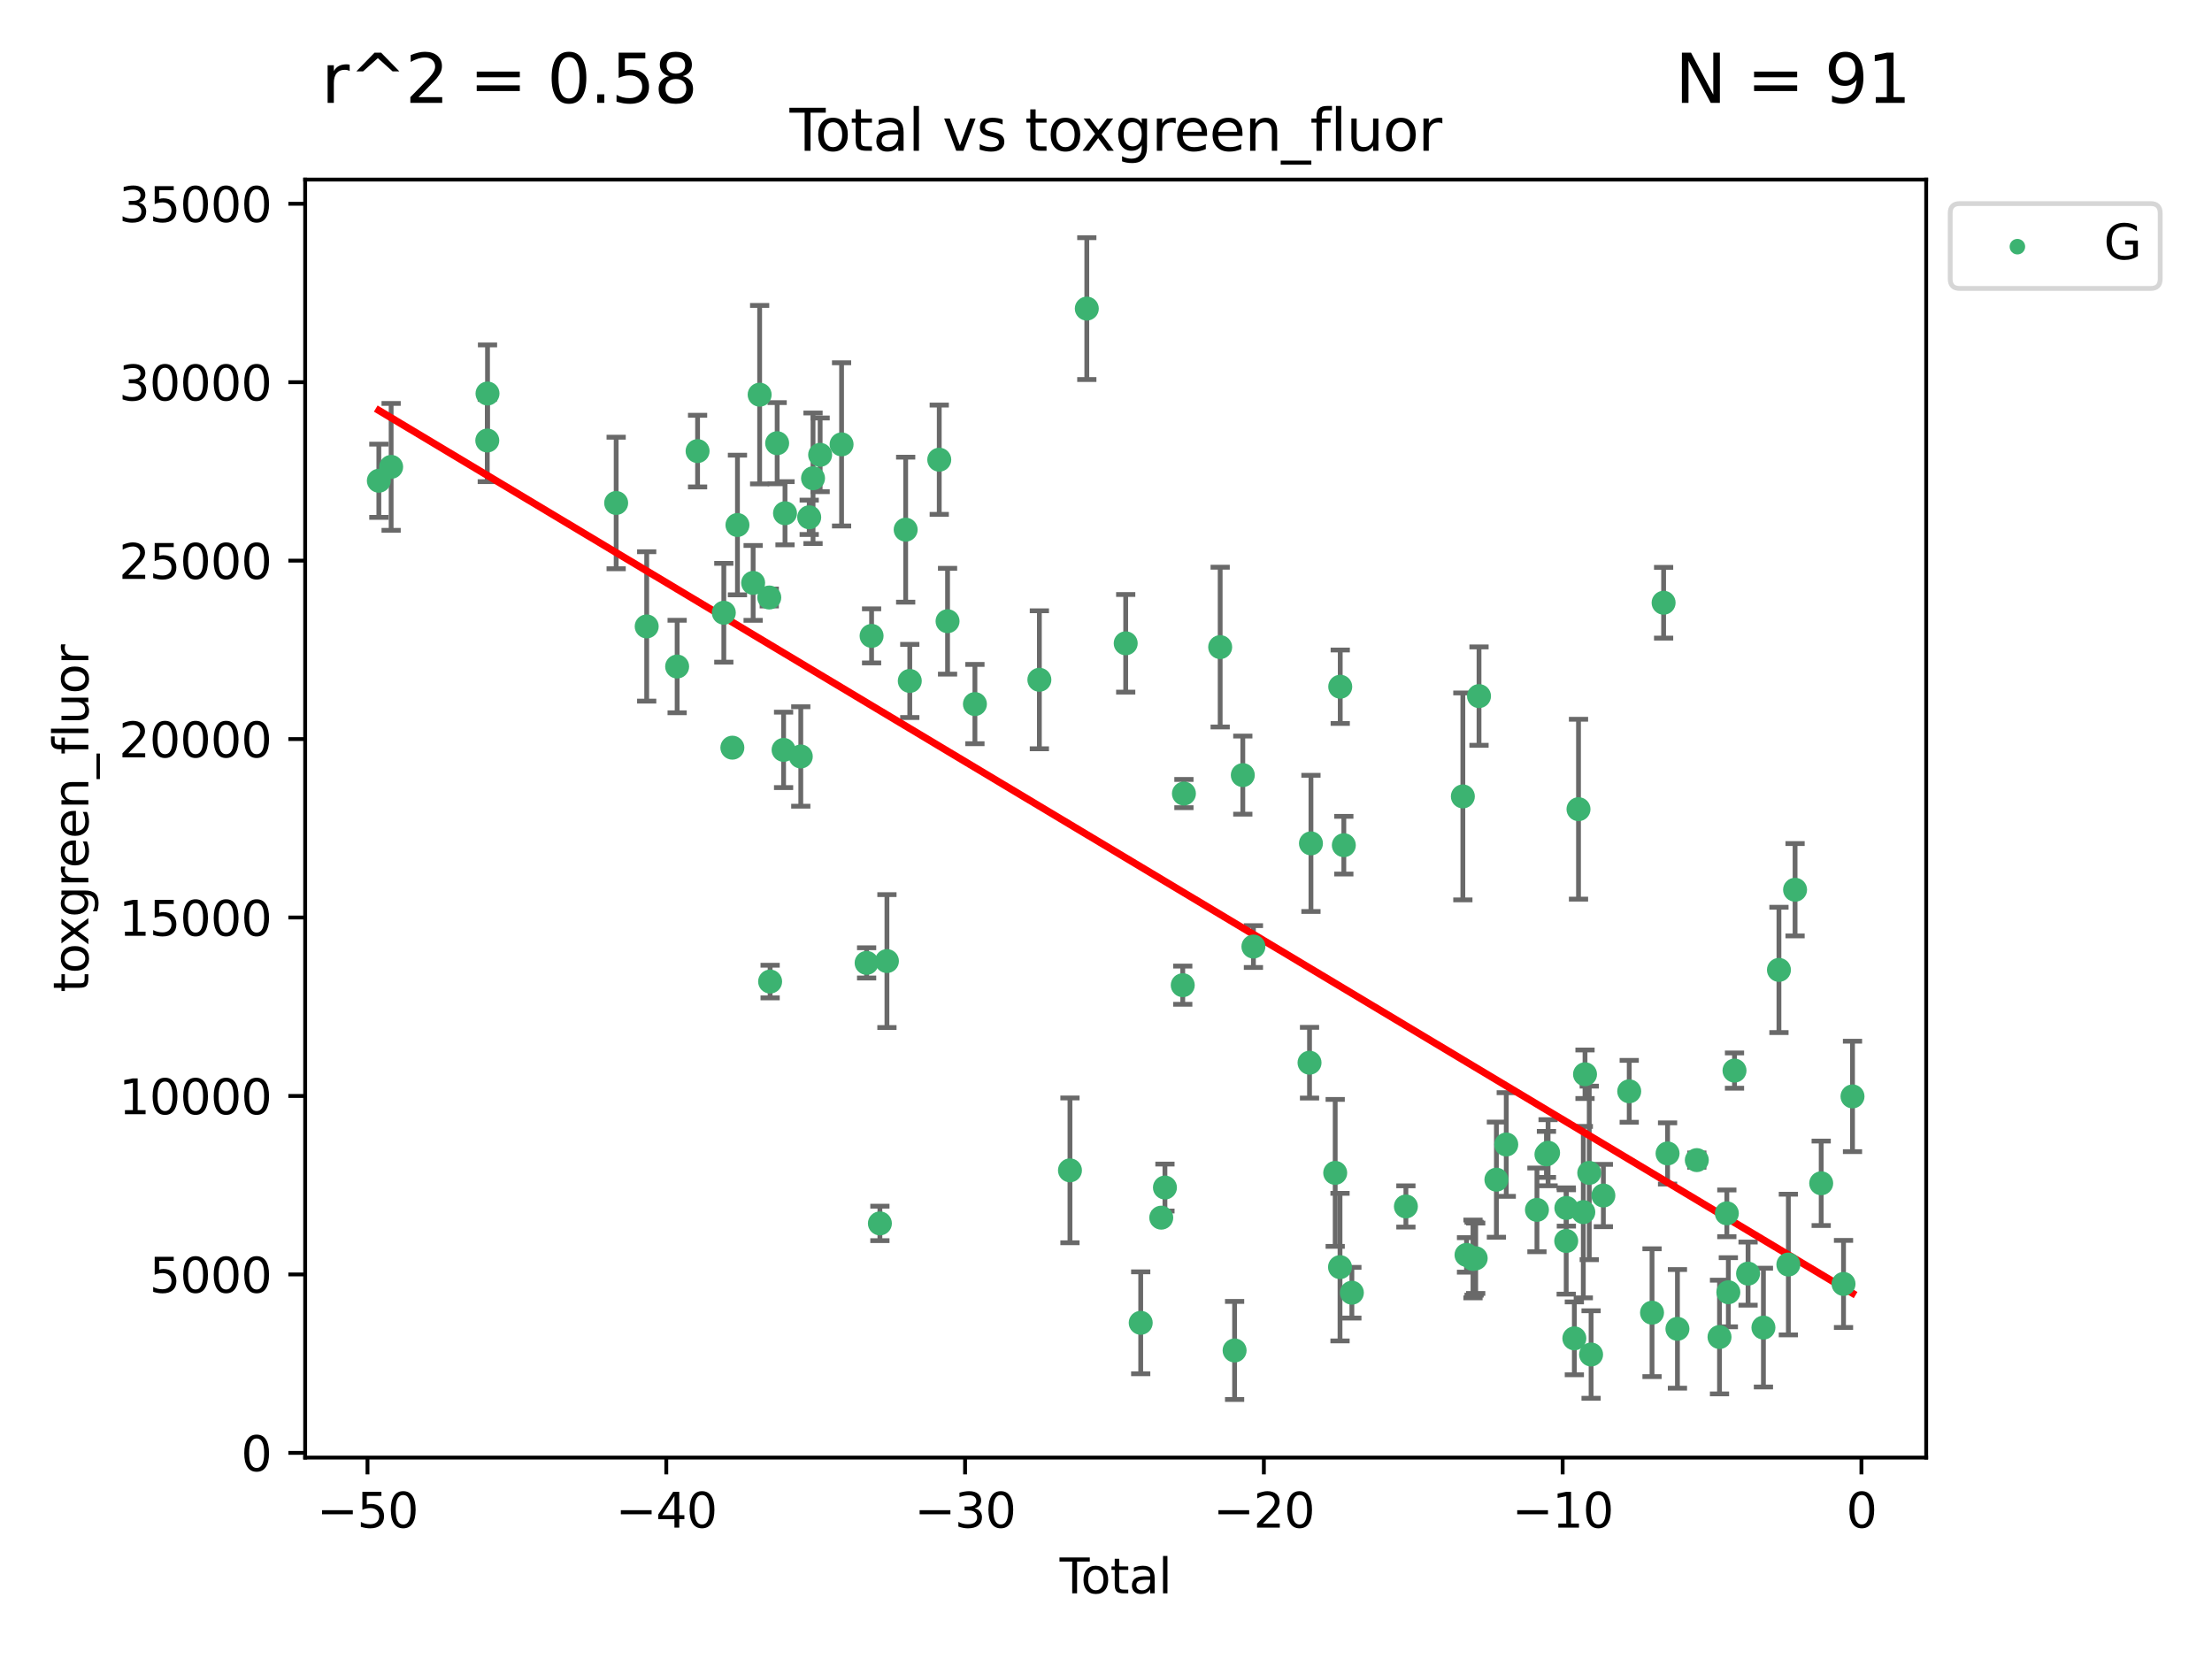 <?xml version="1.0" encoding="utf-8" standalone="no"?>
<!DOCTYPE svg PUBLIC "-//W3C//DTD SVG 1.1//EN"
  "http://www.w3.org/Graphics/SVG/1.1/DTD/svg11.dtd">
<svg xmlns:xlink="http://www.w3.org/1999/xlink" width="460.8pt" height="345.6pt" viewBox="0 0 460.8 345.6" xmlns="http://www.w3.org/2000/svg" version="1.1">
 <defs>
  <style type="text/css">*{stroke-linejoin: round; stroke-linecap: butt}</style>
 </defs>
 <g id="figure_1">
  <g id="patch_1">
   <path d="M 0 345.6 
L 460.8 345.6 
L 460.8 0 
L 0 0 
z
" style="fill: #ffffff"/>
  </g>
  <g id="axes_1">
   <g id="patch_2">
    <path d="M 63.571 303.64 
L 401.26 303.64 
L 401.26 37.411 
L 63.571 37.411 
z
" style="fill: #ffffff"/>
   </g>
   <g id="PathCollection_1">
    <defs>
     <path id="mbbdd4aefb8" d="M 0 1.118 
C 0.297 1.118 0.581 1 0.791 0.791 
C 1 0.581 1.118 0.297 1.118 0 
C 1.118 -0.297 1 -0.581 0.791 -0.791 
C 0.581 -1 0.297 -1.118 0 -1.118 
C -0.297 -1.118 -0.581 -1 -0.791 -0.791 
C -1 -0.581 -1.118 -0.297 -1.118 0 
C -1.118 0.297 -1 0.581 -0.791 0.791 
C -0.581 1 -0.297 1.118 0 1.118 
z
" style="stroke: #3cb371"/>
    </defs>
    <g clip-path="url(#pd1f3896d86)">
     <use xlink:href="#mbbdd4aefb8" x="78.921" y="100.148" style="fill: #3cb371; stroke: #3cb371"/>
     <use xlink:href="#mbbdd4aefb8" x="81.481" y="97.261" style="fill: #3cb371; stroke: #3cb371"/>
     <use xlink:href="#mbbdd4aefb8" x="101.51" y="91.767" style="fill: #3cb371; stroke: #3cb371"/>
     <use xlink:href="#mbbdd4aefb8" x="101.558" y="81.979" style="fill: #3cb371; stroke: #3cb371"/>
     <use xlink:href="#mbbdd4aefb8" x="128.357" y="104.778" style="fill: #3cb371; stroke: #3cb371"/>
     <use xlink:href="#mbbdd4aefb8" x="134.718" y="130.495" style="fill: #3cb371; stroke: #3cb371"/>
     <use xlink:href="#mbbdd4aefb8" x="141.06" y="138.85" style="fill: #3cb371; stroke: #3cb371"/>
     <use xlink:href="#mbbdd4aefb8" x="145.32" y="93.971" style="fill: #3cb371; stroke: #3cb371"/>
     <use xlink:href="#mbbdd4aefb8" x="150.783" y="127.647" style="fill: #3cb371; stroke: #3cb371"/>
     <use xlink:href="#mbbdd4aefb8" x="152.565" y="155.753" style="fill: #3cb371; stroke: #3cb371"/>
     <use xlink:href="#mbbdd4aefb8" x="153.626" y="109.367" style="fill: #3cb371; stroke: #3cb371"/>
     <use xlink:href="#mbbdd4aefb8" x="156.893" y="121.431" style="fill: #3cb371; stroke: #3cb371"/>
     <use xlink:href="#mbbdd4aefb8" x="158.248" y="82.216" style="fill: #3cb371; stroke: #3cb371"/>
     <use xlink:href="#mbbdd4aefb8" x="160.252" y="124.469" style="fill: #3cb371; stroke: #3cb371"/>
     <use xlink:href="#mbbdd4aefb8" x="160.43" y="204.475" style="fill: #3cb371; stroke: #3cb371"/>
     <use xlink:href="#mbbdd4aefb8" x="161.896" y="92.327" style="fill: #3cb371; stroke: #3cb371"/>
     <use xlink:href="#mbbdd4aefb8" x="163.235" y="156.216" style="fill: #3cb371; stroke: #3cb371"/>
     <use xlink:href="#mbbdd4aefb8" x="163.533" y="106.915" style="fill: #3cb371; stroke: #3cb371"/>
     <use xlink:href="#mbbdd4aefb8" x="166.818" y="157.589" style="fill: #3cb371; stroke: #3cb371"/>
     <use xlink:href="#mbbdd4aefb8" x="168.572" y="107.762" style="fill: #3cb371; stroke: #3cb371"/>
     <use xlink:href="#mbbdd4aefb8" x="169.37" y="99.628" style="fill: #3cb371; stroke: #3cb371"/>
     <use xlink:href="#mbbdd4aefb8" x="170.85" y="94.75" style="fill: #3cb371; stroke: #3cb371"/>
     <use xlink:href="#mbbdd4aefb8" x="175.316" y="92.57" style="fill: #3cb371; stroke: #3cb371"/>
     <use xlink:href="#mbbdd4aefb8" x="180.532" y="200.587" style="fill: #3cb371; stroke: #3cb371"/>
     <use xlink:href="#mbbdd4aefb8" x="181.567" y="132.467" style="fill: #3cb371; stroke: #3cb371"/>
     <use xlink:href="#mbbdd4aefb8" x="183.298" y="254.859" style="fill: #3cb371; stroke: #3cb371"/>
     <use xlink:href="#mbbdd4aefb8" x="184.764" y="200.208" style="fill: #3cb371; stroke: #3cb371"/>
     <use xlink:href="#mbbdd4aefb8" x="188.668" y="110.339" style="fill: #3cb371; stroke: #3cb371"/>
     <use xlink:href="#mbbdd4aefb8" x="189.525" y="141.853" style="fill: #3cb371; stroke: #3cb371"/>
     <use xlink:href="#mbbdd4aefb8" x="195.663" y="95.762" style="fill: #3cb371; stroke: #3cb371"/>
     <use xlink:href="#mbbdd4aefb8" x="197.393" y="129.411" style="fill: #3cb371; stroke: #3cb371"/>
     <use xlink:href="#mbbdd4aefb8" x="203.094" y="146.671" style="fill: #3cb371; stroke: #3cb371"/>
     <use xlink:href="#mbbdd4aefb8" x="216.52" y="141.609" style="fill: #3cb371; stroke: #3cb371"/>
     <use xlink:href="#mbbdd4aefb8" x="222.893" y="243.806" style="fill: #3cb371; stroke: #3cb371"/>
     <use xlink:href="#mbbdd4aefb8" x="226.402" y="64.286" style="fill: #3cb371; stroke: #3cb371"/>
     <use xlink:href="#mbbdd4aefb8" x="234.505" y="134.014" style="fill: #3cb371; stroke: #3cb371"/>
     <use xlink:href="#mbbdd4aefb8" x="237.632" y="275.566" style="fill: #3cb371; stroke: #3cb371"/>
     <use xlink:href="#mbbdd4aefb8" x="241.911" y="253.661" style="fill: #3cb371; stroke: #3cb371"/>
     <use xlink:href="#mbbdd4aefb8" x="242.678" y="247.387" style="fill: #3cb371; stroke: #3cb371"/>
     <use xlink:href="#mbbdd4aefb8" x="246.389" y="205.233" style="fill: #3cb371; stroke: #3cb371"/>
     <use xlink:href="#mbbdd4aefb8" x="246.632" y="165.313" style="fill: #3cb371; stroke: #3cb371"/>
     <use xlink:href="#mbbdd4aefb8" x="254.185" y="134.804" style="fill: #3cb371; stroke: #3cb371"/>
     <use xlink:href="#mbbdd4aefb8" x="257.19" y="281.325" style="fill: #3cb371; stroke: #3cb371"/>
     <use xlink:href="#mbbdd4aefb8" x="258.899" y="161.471" style="fill: #3cb371; stroke: #3cb371"/>
     <use xlink:href="#mbbdd4aefb8" x="261.111" y="197.186" style="fill: #3cb371; stroke: #3cb371"/>
     <use xlink:href="#mbbdd4aefb8" x="272.798" y="221.381" style="fill: #3cb371; stroke: #3cb371"/>
     <use xlink:href="#mbbdd4aefb8" x="273.095" y="175.692" style="fill: #3cb371; stroke: #3cb371"/>
     <use xlink:href="#mbbdd4aefb8" x="278.147" y="244.335" style="fill: #3cb371; stroke: #3cb371"/>
     <use xlink:href="#mbbdd4aefb8" x="279.15" y="263.967" style="fill: #3cb371; stroke: #3cb371"/>
     <use xlink:href="#mbbdd4aefb8" x="279.196" y="143.057" style="fill: #3cb371; stroke: #3cb371"/>
     <use xlink:href="#mbbdd4aefb8" x="279.944" y="176.07" style="fill: #3cb371; stroke: #3cb371"/>
     <use xlink:href="#mbbdd4aefb8" x="281.619" y="269.292" style="fill: #3cb371; stroke: #3cb371"/>
     <use xlink:href="#mbbdd4aefb8" x="292.874" y="251.327" style="fill: #3cb371; stroke: #3cb371"/>
     <use xlink:href="#mbbdd4aefb8" x="304.74" y="165.908" style="fill: #3cb371; stroke: #3cb371"/>
     <use xlink:href="#mbbdd4aefb8" x="305.503" y="261.421" style="fill: #3cb371; stroke: #3cb371"/>
     <use xlink:href="#mbbdd4aefb8" x="306.852" y="262.264" style="fill: #3cb371; stroke: #3cb371"/>
     <use xlink:href="#mbbdd4aefb8" x="307.081" y="262.208" style="fill: #3cb371; stroke: #3cb371"/>
     <use xlink:href="#mbbdd4aefb8" x="307.414" y="262.112" style="fill: #3cb371; stroke: #3cb371"/>
     <use xlink:href="#mbbdd4aefb8" x="308.106" y="145.01" style="fill: #3cb371; stroke: #3cb371"/>
     <use xlink:href="#mbbdd4aefb8" x="311.728" y="245.746" style="fill: #3cb371; stroke: #3cb371"/>
     <use xlink:href="#mbbdd4aefb8" x="313.781" y="238.421" style="fill: #3cb371; stroke: #3cb371"/>
     <use xlink:href="#mbbdd4aefb8" x="320.174" y="252.039" style="fill: #3cb371; stroke: #3cb371"/>
     <use xlink:href="#mbbdd4aefb8" x="322.154" y="240.481" style="fill: #3cb371; stroke: #3cb371"/>
     <use xlink:href="#mbbdd4aefb8" x="322.494" y="240.137" style="fill: #3cb371; stroke: #3cb371"/>
     <use xlink:href="#mbbdd4aefb8" x="326.27" y="258.52" style="fill: #3cb371; stroke: #3cb371"/>
     <use xlink:href="#mbbdd4aefb8" x="326.302" y="251.637" style="fill: #3cb371; stroke: #3cb371"/>
     <use xlink:href="#mbbdd4aefb8" x="327.966" y="278.805" style="fill: #3cb371; stroke: #3cb371"/>
     <use xlink:href="#mbbdd4aefb8" x="328.832" y="168.568" style="fill: #3cb371; stroke: #3cb371"/>
     <use xlink:href="#mbbdd4aefb8" x="329.833" y="252.509" style="fill: #3cb371; stroke: #3cb371"/>
     <use xlink:href="#mbbdd4aefb8" x="330.188" y="223.788" style="fill: #3cb371; stroke: #3cb371"/>
     <use xlink:href="#mbbdd4aefb8" x="331.07" y="244.339" style="fill: #3cb371; stroke: #3cb371"/>
     <use xlink:href="#mbbdd4aefb8" x="331.453" y="282.168" style="fill: #3cb371; stroke: #3cb371"/>
     <use xlink:href="#mbbdd4aefb8" x="334.01" y="249.05" style="fill: #3cb371; stroke: #3cb371"/>
     <use xlink:href="#mbbdd4aefb8" x="339.397" y="227.341" style="fill: #3cb371; stroke: #3cb371"/>
     <use xlink:href="#mbbdd4aefb8" x="344.148" y="273.456" style="fill: #3cb371; stroke: #3cb371"/>
     <use xlink:href="#mbbdd4aefb8" x="346.561" y="125.561" style="fill: #3cb371; stroke: #3cb371"/>
     <use xlink:href="#mbbdd4aefb8" x="347.385" y="240.287" style="fill: #3cb371; stroke: #3cb371"/>
     <use xlink:href="#mbbdd4aefb8" x="349.442" y="276.822" style="fill: #3cb371; stroke: #3cb371"/>
     <use xlink:href="#mbbdd4aefb8" x="353.478" y="241.67" style="fill: #3cb371; stroke: #3cb371"/>
     <use xlink:href="#mbbdd4aefb8" x="358.206" y="278.528" style="fill: #3cb371; stroke: #3cb371"/>
     <use xlink:href="#mbbdd4aefb8" x="359.732" y="252.76" style="fill: #3cb371; stroke: #3cb371"/>
     <use xlink:href="#mbbdd4aefb8" x="360.045" y="269.199" style="fill: #3cb371; stroke: #3cb371"/>
     <use xlink:href="#mbbdd4aefb8" x="361.329" y="223.023" style="fill: #3cb371; stroke: #3cb371"/>
     <use xlink:href="#mbbdd4aefb8" x="364.154" y="265.318" style="fill: #3cb371; stroke: #3cb371"/>
     <use xlink:href="#mbbdd4aefb8" x="367.354" y="276.562" style="fill: #3cb371; stroke: #3cb371"/>
     <use xlink:href="#mbbdd4aefb8" x="370.586" y="202.048" style="fill: #3cb371; stroke: #3cb371"/>
     <use xlink:href="#mbbdd4aefb8" x="372.549" y="263.428" style="fill: #3cb371; stroke: #3cb371"/>
     <use xlink:href="#mbbdd4aefb8" x="373.946" y="185.35" style="fill: #3cb371; stroke: #3cb371"/>
     <use xlink:href="#mbbdd4aefb8" x="379.388" y="246.501" style="fill: #3cb371; stroke: #3cb371"/>
     <use xlink:href="#mbbdd4aefb8" x="384.039" y="267.466" style="fill: #3cb371; stroke: #3cb371"/>
     <use xlink:href="#mbbdd4aefb8" x="385.911" y="228.404" style="fill: #3cb371; stroke: #3cb371"/>
    </g>
   </g>
   <g id="matplotlib.axis_1">
    <g id="xtick_1">
     <g id="line2d_1">
      <defs>
       <path id="m16d7e65513" d="M 0 0 
L 0 3.5 
" style="stroke: #000000; stroke-width: 0.8"/>
      </defs>
      <g>
       <use xlink:href="#m16d7e65513" x="76.557" y="303.64" style="stroke: #000000; stroke-width: 0.8"/>
      </g>
     </g>
     <g id="text_1">
      <!-- −50 -->
      <g transform="translate(66.005 318.238)scale(0.1 -0.1)">
       <defs>
        <path id="DejaVuSans-2212" d="M 678 2272 
L 4684 2272 
L 4684 1741 
L 678 1741 
L 678 2272 
z
" transform="scale(0.016)"/>
        <path id="DejaVuSans-35" d="M 691 4666 
L 3169 4666 
L 3169 4134 
L 1269 4134 
L 1269 2991 
Q 1406 3038 1543 3061 
Q 1681 3084 1819 3084 
Q 2600 3084 3056 2656 
Q 3513 2228 3513 1497 
Q 3513 744 3044 326 
Q 2575 -91 1722 -91 
Q 1428 -91 1123 -41 
Q 819 9 494 109 
L 494 744 
Q 775 591 1075 516 
Q 1375 441 1709 441 
Q 2250 441 2565 725 
Q 2881 1009 2881 1497 
Q 2881 1984 2565 2268 
Q 2250 2553 1709 2553 
Q 1456 2553 1204 2497 
Q 953 2441 691 2322 
L 691 4666 
z
" transform="scale(0.016)"/>
        <path id="DejaVuSans-30" d="M 2034 4250 
Q 1547 4250 1301 3770 
Q 1056 3291 1056 2328 
Q 1056 1369 1301 889 
Q 1547 409 2034 409 
Q 2525 409 2770 889 
Q 3016 1369 3016 2328 
Q 3016 3291 2770 3770 
Q 2525 4250 2034 4250 
z
M 2034 4750 
Q 2819 4750 3233 4129 
Q 3647 3509 3647 2328 
Q 3647 1150 3233 529 
Q 2819 -91 2034 -91 
Q 1250 -91 836 529 
Q 422 1150 422 2328 
Q 422 3509 836 4129 
Q 1250 4750 2034 4750 
z
" transform="scale(0.016)"/>
       </defs>
       <use xlink:href="#DejaVuSans-2212"/>
       <use xlink:href="#DejaVuSans-35" x="83.789"/>
       <use xlink:href="#DejaVuSans-30" x="147.412"/>
      </g>
     </g>
    </g>
    <g id="xtick_2">
     <g id="line2d_2">
      <g>
       <use xlink:href="#m16d7e65513" x="138.8" y="303.64" style="stroke: #000000; stroke-width: 0.8"/>
      </g>
     </g>
     <g id="text_2">
      <!-- −40 -->
      <g transform="translate(128.248 318.238)scale(0.1 -0.1)">
       <defs>
        <path id="DejaVuSans-34" d="M 2419 4116 
L 825 1625 
L 2419 1625 
L 2419 4116 
z
M 2253 4666 
L 3047 4666 
L 3047 1625 
L 3713 1625 
L 3713 1100 
L 3047 1100 
L 3047 0 
L 2419 0 
L 2419 1100 
L 313 1100 
L 313 1709 
L 2253 4666 
z
" transform="scale(0.016)"/>
       </defs>
       <use xlink:href="#DejaVuSans-2212"/>
       <use xlink:href="#DejaVuSans-34" x="83.789"/>
       <use xlink:href="#DejaVuSans-30" x="147.412"/>
      </g>
     </g>
    </g>
    <g id="xtick_3">
     <g id="line2d_3">
      <g>
       <use xlink:href="#m16d7e65513" x="201.043" y="303.64" style="stroke: #000000; stroke-width: 0.8"/>
      </g>
     </g>
     <g id="text_3">
      <!-- −30 -->
      <g transform="translate(190.491 318.238)scale(0.1 -0.1)">
       <defs>
        <path id="DejaVuSans-33" d="M 2597 2516 
Q 3050 2419 3304 2112 
Q 3559 1806 3559 1356 
Q 3559 666 3084 287 
Q 2609 -91 1734 -91 
Q 1441 -91 1130 -33 
Q 819 25 488 141 
L 488 750 
Q 750 597 1062 519 
Q 1375 441 1716 441 
Q 2309 441 2620 675 
Q 2931 909 2931 1356 
Q 2931 1769 2642 2001 
Q 2353 2234 1838 2234 
L 1294 2234 
L 1294 2753 
L 1863 2753 
Q 2328 2753 2575 2939 
Q 2822 3125 2822 3475 
Q 2822 3834 2567 4026 
Q 2313 4219 1838 4219 
Q 1578 4219 1281 4162 
Q 984 4106 628 3988 
L 628 4550 
Q 988 4650 1302 4700 
Q 1616 4750 1894 4750 
Q 2613 4750 3031 4423 
Q 3450 4097 3450 3541 
Q 3450 3153 3228 2886 
Q 3006 2619 2597 2516 
z
" transform="scale(0.016)"/>
       </defs>
       <use xlink:href="#DejaVuSans-2212"/>
       <use xlink:href="#DejaVuSans-33" x="83.789"/>
       <use xlink:href="#DejaVuSans-30" x="147.412"/>
      </g>
     </g>
    </g>
    <g id="xtick_4">
     <g id="line2d_4">
      <g>
       <use xlink:href="#m16d7e65513" x="263.286" y="303.64" style="stroke: #000000; stroke-width: 0.8"/>
      </g>
     </g>
     <g id="text_4">
      <!-- −20 -->
      <g transform="translate(252.734 318.238)scale(0.1 -0.1)">
       <defs>
        <path id="DejaVuSans-32" d="M 1228 531 
L 3431 531 
L 3431 0 
L 469 0 
L 469 531 
Q 828 903 1448 1529 
Q 2069 2156 2228 2338 
Q 2531 2678 2651 2914 
Q 2772 3150 2772 3378 
Q 2772 3750 2511 3984 
Q 2250 4219 1831 4219 
Q 1534 4219 1204 4116 
Q 875 4013 500 3803 
L 500 4441 
Q 881 4594 1212 4672 
Q 1544 4750 1819 4750 
Q 2544 4750 2975 4387 
Q 3406 4025 3406 3419 
Q 3406 3131 3298 2873 
Q 3191 2616 2906 2266 
Q 2828 2175 2409 1742 
Q 1991 1309 1228 531 
z
" transform="scale(0.016)"/>
       </defs>
       <use xlink:href="#DejaVuSans-2212"/>
       <use xlink:href="#DejaVuSans-32" x="83.789"/>
       <use xlink:href="#DejaVuSans-30" x="147.412"/>
      </g>
     </g>
    </g>
    <g id="xtick_5">
     <g id="line2d_5">
      <g>
       <use xlink:href="#m16d7e65513" x="325.529" y="303.64" style="stroke: #000000; stroke-width: 0.8"/>
      </g>
     </g>
     <g id="text_5">
      <!-- −10 -->
      <g transform="translate(314.977 318.238)scale(0.1 -0.1)">
       <defs>
        <path id="DejaVuSans-31" d="M 794 531 
L 1825 531 
L 1825 4091 
L 703 3866 
L 703 4441 
L 1819 4666 
L 2450 4666 
L 2450 531 
L 3481 531 
L 3481 0 
L 794 0 
L 794 531 
z
" transform="scale(0.016)"/>
       </defs>
       <use xlink:href="#DejaVuSans-2212"/>
       <use xlink:href="#DejaVuSans-31" x="83.789"/>
       <use xlink:href="#DejaVuSans-30" x="147.412"/>
      </g>
     </g>
    </g>
    <g id="xtick_6">
     <g id="line2d_6">
      <g>
       <use xlink:href="#m16d7e65513" x="387.772" y="303.64" style="stroke: #000000; stroke-width: 0.8"/>
      </g>
     </g>
     <g id="text_6">
      <!-- 0 -->
      <g transform="translate(384.591 318.238)scale(0.1 -0.1)">
       <use xlink:href="#DejaVuSans-30"/>
      </g>
     </g>
    </g>
    <g id="text_7">
     <!-- Total -->
     <g transform="translate(220.739 331.917)scale(0.1 -0.1)">
      <defs>
       <path id="DejaVuSans-54" d="M -19 4666 
L 3928 4666 
L 3928 4134 
L 2272 4134 
L 2272 0 
L 1638 0 
L 1638 4134 
L -19 4134 
L -19 4666 
z
" transform="scale(0.016)"/>
       <path id="DejaVuSans-6f" d="M 1959 3097 
Q 1497 3097 1228 2736 
Q 959 2375 959 1747 
Q 959 1119 1226 758 
Q 1494 397 1959 397 
Q 2419 397 2687 759 
Q 2956 1122 2956 1747 
Q 2956 2369 2687 2733 
Q 2419 3097 1959 3097 
z
M 1959 3584 
Q 2709 3584 3137 3096 
Q 3566 2609 3566 1747 
Q 3566 888 3137 398 
Q 2709 -91 1959 -91 
Q 1206 -91 779 398 
Q 353 888 353 1747 
Q 353 2609 779 3096 
Q 1206 3584 1959 3584 
z
" transform="scale(0.016)"/>
       <path id="DejaVuSans-74" d="M 1172 4494 
L 1172 3500 
L 2356 3500 
L 2356 3053 
L 1172 3053 
L 1172 1153 
Q 1172 725 1289 603 
Q 1406 481 1766 481 
L 2356 481 
L 2356 0 
L 1766 0 
Q 1100 0 847 248 
Q 594 497 594 1153 
L 594 3053 
L 172 3053 
L 172 3500 
L 594 3500 
L 594 4494 
L 1172 4494 
z
" transform="scale(0.016)"/>
       <path id="DejaVuSans-61" d="M 2194 1759 
Q 1497 1759 1228 1600 
Q 959 1441 959 1056 
Q 959 750 1161 570 
Q 1363 391 1709 391 
Q 2188 391 2477 730 
Q 2766 1069 2766 1631 
L 2766 1759 
L 2194 1759 
z
M 3341 1997 
L 3341 0 
L 2766 0 
L 2766 531 
Q 2569 213 2275 61 
Q 1981 -91 1556 -91 
Q 1019 -91 701 211 
Q 384 513 384 1019 
Q 384 1609 779 1909 
Q 1175 2209 1959 2209 
L 2766 2209 
L 2766 2266 
Q 2766 2663 2505 2880 
Q 2244 3097 1772 3097 
Q 1472 3097 1187 3025 
Q 903 2953 641 2809 
L 641 3341 
Q 956 3463 1253 3523 
Q 1550 3584 1831 3584 
Q 2591 3584 2966 3190 
Q 3341 2797 3341 1997 
z
" transform="scale(0.016)"/>
       <path id="DejaVuSans-6c" d="M 603 4863 
L 1178 4863 
L 1178 0 
L 603 0 
L 603 4863 
z
" transform="scale(0.016)"/>
      </defs>
      <use xlink:href="#DejaVuSans-54"/>
      <use xlink:href="#DejaVuSans-6f" x="44.084"/>
      <use xlink:href="#DejaVuSans-74" x="105.266"/>
      <use xlink:href="#DejaVuSans-61" x="144.475"/>
      <use xlink:href="#DejaVuSans-6c" x="205.754"/>
     </g>
    </g>
   </g>
   <g id="matplotlib.axis_2">
    <g id="ytick_1">
     <g id="line2d_7">
      <defs>
       <path id="m0b227876f3" d="M 0 0 
L -3.5 0 
" style="stroke: #000000; stroke-width: 0.8"/>
      </defs>
      <g>
       <use xlink:href="#m0b227876f3" x="63.571" y="302.657" style="stroke: #000000; stroke-width: 0.8"/>
      </g>
     </g>
     <g id="text_8">
      <!-- 0 -->
      <g transform="translate(50.209 306.456)scale(0.1 -0.1)">
       <use xlink:href="#DejaVuSans-30"/>
      </g>
     </g>
    </g>
    <g id="ytick_2">
     <g id="line2d_8">
      <g>
       <use xlink:href="#m0b227876f3" x="63.571" y="265.484" style="stroke: #000000; stroke-width: 0.8"/>
      </g>
     </g>
     <g id="text_9">
      <!-- 5000 -->
      <g transform="translate(31.121 269.283)scale(0.1 -0.1)">
       <use xlink:href="#DejaVuSans-35"/>
       <use xlink:href="#DejaVuSans-30" x="63.623"/>
       <use xlink:href="#DejaVuSans-30" x="127.246"/>
       <use xlink:href="#DejaVuSans-30" x="190.869"/>
      </g>
     </g>
    </g>
    <g id="ytick_3">
     <g id="line2d_9">
      <g>
       <use xlink:href="#m0b227876f3" x="63.571" y="228.311" style="stroke: #000000; stroke-width: 0.8"/>
      </g>
     </g>
     <g id="text_10">
      <!-- 10000 -->
      <g transform="translate(24.759 232.11)scale(0.1 -0.1)">
       <use xlink:href="#DejaVuSans-31"/>
       <use xlink:href="#DejaVuSans-30" x="63.623"/>
       <use xlink:href="#DejaVuSans-30" x="127.246"/>
       <use xlink:href="#DejaVuSans-30" x="190.869"/>
       <use xlink:href="#DejaVuSans-30" x="254.492"/>
      </g>
     </g>
    </g>
    <g id="ytick_4">
     <g id="line2d_10">
      <g>
       <use xlink:href="#m0b227876f3" x="63.571" y="191.138" style="stroke: #000000; stroke-width: 0.8"/>
      </g>
     </g>
     <g id="text_11">
      <!-- 15000 -->
      <g transform="translate(24.759 194.937)scale(0.1 -0.1)">
       <use xlink:href="#DejaVuSans-31"/>
       <use xlink:href="#DejaVuSans-35" x="63.623"/>
       <use xlink:href="#DejaVuSans-30" x="127.246"/>
       <use xlink:href="#DejaVuSans-30" x="190.869"/>
       <use xlink:href="#DejaVuSans-30" x="254.492"/>
      </g>
     </g>
    </g>
    <g id="ytick_5">
     <g id="line2d_11">
      <g>
       <use xlink:href="#m0b227876f3" x="63.571" y="153.965" style="stroke: #000000; stroke-width: 0.8"/>
      </g>
     </g>
     <g id="text_12">
      <!-- 20000 -->
      <g transform="translate(24.759 157.764)scale(0.1 -0.1)">
       <use xlink:href="#DejaVuSans-32"/>
       <use xlink:href="#DejaVuSans-30" x="63.623"/>
       <use xlink:href="#DejaVuSans-30" x="127.246"/>
       <use xlink:href="#DejaVuSans-30" x="190.869"/>
       <use xlink:href="#DejaVuSans-30" x="254.492"/>
      </g>
     </g>
    </g>
    <g id="ytick_6">
     <g id="line2d_12">
      <g>
       <use xlink:href="#m0b227876f3" x="63.571" y="116.792" style="stroke: #000000; stroke-width: 0.8"/>
      </g>
     </g>
     <g id="text_13">
      <!-- 25000 -->
      <g transform="translate(24.759 120.591)scale(0.1 -0.1)">
       <use xlink:href="#DejaVuSans-32"/>
       <use xlink:href="#DejaVuSans-35" x="63.623"/>
       <use xlink:href="#DejaVuSans-30" x="127.246"/>
       <use xlink:href="#DejaVuSans-30" x="190.869"/>
       <use xlink:href="#DejaVuSans-30" x="254.492"/>
      </g>
     </g>
    </g>
    <g id="ytick_7">
     <g id="line2d_13">
      <g>
       <use xlink:href="#m0b227876f3" x="63.571" y="79.619" style="stroke: #000000; stroke-width: 0.8"/>
      </g>
     </g>
     <g id="text_14">
      <!-- 30000 -->
      <g transform="translate(24.759 83.418)scale(0.1 -0.1)">
       <use xlink:href="#DejaVuSans-33"/>
       <use xlink:href="#DejaVuSans-30" x="63.623"/>
       <use xlink:href="#DejaVuSans-30" x="127.246"/>
       <use xlink:href="#DejaVuSans-30" x="190.869"/>
       <use xlink:href="#DejaVuSans-30" x="254.492"/>
      </g>
     </g>
    </g>
    <g id="ytick_8">
     <g id="line2d_14">
      <g>
       <use xlink:href="#m0b227876f3" x="63.571" y="42.445" style="stroke: #000000; stroke-width: 0.8"/>
      </g>
     </g>
     <g id="text_15">
      <!-- 35000 -->
      <g transform="translate(24.759 46.245)scale(0.1 -0.1)">
       <use xlink:href="#DejaVuSans-33"/>
       <use xlink:href="#DejaVuSans-35" x="63.623"/>
       <use xlink:href="#DejaVuSans-30" x="127.246"/>
       <use xlink:href="#DejaVuSans-30" x="190.869"/>
       <use xlink:href="#DejaVuSans-30" x="254.492"/>
      </g>
     </g>
    </g>
    <g id="text_16">
     <!-- toxgreen_fluor -->
     <g transform="translate(18.401 206.72)rotate(-90)scale(0.1 -0.1)">
      <defs>
       <path id="DejaVuSans-78" d="M 3513 3500 
L 2247 1797 
L 3578 0 
L 2900 0 
L 1881 1375 
L 863 0 
L 184 0 
L 1544 1831 
L 300 3500 
L 978 3500 
L 1906 2253 
L 2834 3500 
L 3513 3500 
z
" transform="scale(0.016)"/>
       <path id="DejaVuSans-67" d="M 2906 1791 
Q 2906 2416 2648 2759 
Q 2391 3103 1925 3103 
Q 1463 3103 1205 2759 
Q 947 2416 947 1791 
Q 947 1169 1205 825 
Q 1463 481 1925 481 
Q 2391 481 2648 825 
Q 2906 1169 2906 1791 
z
M 3481 434 
Q 3481 -459 3084 -895 
Q 2688 -1331 1869 -1331 
Q 1566 -1331 1297 -1286 
Q 1028 -1241 775 -1147 
L 775 -588 
Q 1028 -725 1275 -790 
Q 1522 -856 1778 -856 
Q 2344 -856 2625 -561 
Q 2906 -266 2906 331 
L 2906 616 
Q 2728 306 2450 153 
Q 2172 0 1784 0 
Q 1141 0 747 490 
Q 353 981 353 1791 
Q 353 2603 747 3093 
Q 1141 3584 1784 3584 
Q 2172 3584 2450 3431 
Q 2728 3278 2906 2969 
L 2906 3500 
L 3481 3500 
L 3481 434 
z
" transform="scale(0.016)"/>
       <path id="DejaVuSans-72" d="M 2631 2963 
Q 2534 3019 2420 3045 
Q 2306 3072 2169 3072 
Q 1681 3072 1420 2755 
Q 1159 2438 1159 1844 
L 1159 0 
L 581 0 
L 581 3500 
L 1159 3500 
L 1159 2956 
Q 1341 3275 1631 3429 
Q 1922 3584 2338 3584 
Q 2397 3584 2469 3576 
Q 2541 3569 2628 3553 
L 2631 2963 
z
" transform="scale(0.016)"/>
       <path id="DejaVuSans-65" d="M 3597 1894 
L 3597 1613 
L 953 1613 
Q 991 1019 1311 708 
Q 1631 397 2203 397 
Q 2534 397 2845 478 
Q 3156 559 3463 722 
L 3463 178 
Q 3153 47 2828 -22 
Q 2503 -91 2169 -91 
Q 1331 -91 842 396 
Q 353 884 353 1716 
Q 353 2575 817 3079 
Q 1281 3584 2069 3584 
Q 2775 3584 3186 3129 
Q 3597 2675 3597 1894 
z
M 3022 2063 
Q 3016 2534 2758 2815 
Q 2500 3097 2075 3097 
Q 1594 3097 1305 2825 
Q 1016 2553 972 2059 
L 3022 2063 
z
" transform="scale(0.016)"/>
       <path id="DejaVuSans-6e" d="M 3513 2113 
L 3513 0 
L 2938 0 
L 2938 2094 
Q 2938 2591 2744 2837 
Q 2550 3084 2163 3084 
Q 1697 3084 1428 2787 
Q 1159 2491 1159 1978 
L 1159 0 
L 581 0 
L 581 3500 
L 1159 3500 
L 1159 2956 
Q 1366 3272 1645 3428 
Q 1925 3584 2291 3584 
Q 2894 3584 3203 3211 
Q 3513 2838 3513 2113 
z
" transform="scale(0.016)"/>
       <path id="DejaVuSans-5f" d="M 3263 -1063 
L 3263 -1509 
L -63 -1509 
L -63 -1063 
L 3263 -1063 
z
" transform="scale(0.016)"/>
       <path id="DejaVuSans-66" d="M 2375 4863 
L 2375 4384 
L 1825 4384 
Q 1516 4384 1395 4259 
Q 1275 4134 1275 3809 
L 1275 3500 
L 2222 3500 
L 2222 3053 
L 1275 3053 
L 1275 0 
L 697 0 
L 697 3053 
L 147 3053 
L 147 3500 
L 697 3500 
L 697 3744 
Q 697 4328 969 4595 
Q 1241 4863 1831 4863 
L 2375 4863 
z
" transform="scale(0.016)"/>
       <path id="DejaVuSans-75" d="M 544 1381 
L 544 3500 
L 1119 3500 
L 1119 1403 
Q 1119 906 1312 657 
Q 1506 409 1894 409 
Q 2359 409 2629 706 
Q 2900 1003 2900 1516 
L 2900 3500 
L 3475 3500 
L 3475 0 
L 2900 0 
L 2900 538 
Q 2691 219 2414 64 
Q 2138 -91 1772 -91 
Q 1169 -91 856 284 
Q 544 659 544 1381 
z
M 1991 3584 
L 1991 3584 
z
" transform="scale(0.016)"/>
      </defs>
      <use xlink:href="#DejaVuSans-74"/>
      <use xlink:href="#DejaVuSans-6f" x="39.209"/>
      <use xlink:href="#DejaVuSans-78" x="97.266"/>
      <use xlink:href="#DejaVuSans-67" x="156.445"/>
      <use xlink:href="#DejaVuSans-72" x="219.922"/>
      <use xlink:href="#DejaVuSans-65" x="258.785"/>
      <use xlink:href="#DejaVuSans-65" x="320.309"/>
      <use xlink:href="#DejaVuSans-6e" x="381.832"/>
      <use xlink:href="#DejaVuSans-5f" x="445.211"/>
      <use xlink:href="#DejaVuSans-66" x="495.211"/>
      <use xlink:href="#DejaVuSans-6c" x="530.416"/>
      <use xlink:href="#DejaVuSans-75" x="558.199"/>
      <use xlink:href="#DejaVuSans-6f" x="621.578"/>
      <use xlink:href="#DejaVuSans-72" x="682.76"/>
     </g>
    </g>
   </g>
   <g id="LineCollection_1">
    <path d="M 78.921 107.777 
L 78.921 92.52 
" clip-path="url(#pd1f3896d86)" style="fill: none; stroke: #696969"/>
    <path d="M 81.481 110.477 
L 81.481 84.044 
" clip-path="url(#pd1f3896d86)" style="fill: none; stroke: #696969"/>
    <path d="M 101.51 100.337 
L 101.51 83.197 
" clip-path="url(#pd1f3896d86)" style="fill: none; stroke: #696969"/>
    <path d="M 101.558 92.108 
L 101.558 71.85 
" clip-path="url(#pd1f3896d86)" style="fill: none; stroke: #696969"/>
    <path d="M 128.357 118.479 
L 128.357 91.077 
" clip-path="url(#pd1f3896d86)" style="fill: none; stroke: #696969"/>
    <path d="M 134.718 146.055 
L 134.718 114.936 
" clip-path="url(#pd1f3896d86)" style="fill: none; stroke: #696969"/>
    <path d="M 141.06 148.483 
L 141.06 129.217 
" clip-path="url(#pd1f3896d86)" style="fill: none; stroke: #696969"/>
    <path d="M 145.32 101.437 
L 145.32 86.506 
" clip-path="url(#pd1f3896d86)" style="fill: none; stroke: #696969"/>
    <path d="M 150.783 137.94 
L 150.783 117.355 
" clip-path="url(#pd1f3896d86)" style="fill: none; stroke: #696969"/>
    <path d="M 152.565 156.309 
L 152.565 155.196 
" clip-path="url(#pd1f3896d86)" style="fill: none; stroke: #696969"/>
    <path d="M 153.626 123.913 
L 153.626 94.82 
" clip-path="url(#pd1f3896d86)" style="fill: none; stroke: #696969"/>
    <path d="M 156.893 129.23 
L 156.893 113.632 
" clip-path="url(#pd1f3896d86)" style="fill: none; stroke: #696969"/>
    <path d="M 158.248 100.805 
L 158.248 63.628 
" clip-path="url(#pd1f3896d86)" style="fill: none; stroke: #696969"/>
    <path d="M 160.252 126.236 
L 160.252 122.702 
" clip-path="url(#pd1f3896d86)" style="fill: none; stroke: #696969"/>
    <path d="M 160.43 207.875 
L 160.43 201.075 
" clip-path="url(#pd1f3896d86)" style="fill: none; stroke: #696969"/>
    <path d="M 161.896 100.78 
L 161.896 83.873 
" clip-path="url(#pd1f3896d86)" style="fill: none; stroke: #696969"/>
    <path d="M 163.235 164.071 
L 163.235 148.362 
" clip-path="url(#pd1f3896d86)" style="fill: none; stroke: #696969"/>
    <path d="M 163.533 113.496 
L 163.533 100.334 
" clip-path="url(#pd1f3896d86)" style="fill: none; stroke: #696969"/>
    <path d="M 166.818 167.95 
L 166.818 147.229 
" clip-path="url(#pd1f3896d86)" style="fill: none; stroke: #696969"/>
    <path d="M 168.572 111.343 
L 168.572 104.181 
" clip-path="url(#pd1f3896d86)" style="fill: none; stroke: #696969"/>
    <path d="M 169.37 113.224 
L 169.37 86.032 
" clip-path="url(#pd1f3896d86)" style="fill: none; stroke: #696969"/>
    <path d="M 170.85 102.428 
L 170.85 87.072 
" clip-path="url(#pd1f3896d86)" style="fill: none; stroke: #696969"/>
    <path d="M 175.316 109.57 
L 175.316 75.57 
" clip-path="url(#pd1f3896d86)" style="fill: none; stroke: #696969"/>
    <path d="M 180.532 203.737 
L 180.532 197.436 
" clip-path="url(#pd1f3896d86)" style="fill: none; stroke: #696969"/>
    <path d="M 181.567 138.101 
L 181.567 126.833 
" clip-path="url(#pd1f3896d86)" style="fill: none; stroke: #696969"/>
    <path d="M 183.298 258.45 
L 183.298 251.269 
" clip-path="url(#pd1f3896d86)" style="fill: none; stroke: #696969"/>
    <path d="M 184.764 214.05 
L 184.764 186.365 
" clip-path="url(#pd1f3896d86)" style="fill: none; stroke: #696969"/>
    <path d="M 188.668 125.442 
L 188.668 95.237 
" clip-path="url(#pd1f3896d86)" style="fill: none; stroke: #696969"/>
    <path d="M 189.525 149.472 
L 189.525 134.234 
" clip-path="url(#pd1f3896d86)" style="fill: none; stroke: #696969"/>
    <path d="M 195.663 107.144 
L 195.663 84.38 
" clip-path="url(#pd1f3896d86)" style="fill: none; stroke: #696969"/>
    <path d="M 197.393 140.431 
L 197.393 118.392 
" clip-path="url(#pd1f3896d86)" style="fill: none; stroke: #696969"/>
    <path d="M 203.094 154.929 
L 203.094 138.413 
" clip-path="url(#pd1f3896d86)" style="fill: none; stroke: #696969"/>
    <path d="M 216.52 155.985 
L 216.52 127.233 
" clip-path="url(#pd1f3896d86)" style="fill: none; stroke: #696969"/>
    <path d="M 222.893 258.893 
L 222.893 228.72 
" clip-path="url(#pd1f3896d86)" style="fill: none; stroke: #696969"/>
    <path d="M 226.402 79.06 
L 226.402 49.513 
" clip-path="url(#pd1f3896d86)" style="fill: none; stroke: #696969"/>
    <path d="M 234.505 144.185 
L 234.505 123.843 
" clip-path="url(#pd1f3896d86)" style="fill: none; stroke: #696969"/>
    <path d="M 237.632 286.183 
L 237.632 264.949 
" clip-path="url(#pd1f3896d86)" style="fill: none; stroke: #696969"/>
    <path d="M 241.911 254.599 
L 241.911 252.722 
" clip-path="url(#pd1f3896d86)" style="fill: none; stroke: #696969"/>
    <path d="M 242.678 252.278 
L 242.678 242.495 
" clip-path="url(#pd1f3896d86)" style="fill: none; stroke: #696969"/>
    <path d="M 246.389 209.213 
L 246.389 201.253 
" clip-path="url(#pd1f3896d86)" style="fill: none; stroke: #696969"/>
    <path d="M 246.632 168.252 
L 246.632 162.374 
" clip-path="url(#pd1f3896d86)" style="fill: none; stroke: #696969"/>
    <path d="M 254.185 151.446 
L 254.185 118.162 
" clip-path="url(#pd1f3896d86)" style="fill: none; stroke: #696969"/>
    <path d="M 257.19 291.539 
L 257.19 271.112 
" clip-path="url(#pd1f3896d86)" style="fill: none; stroke: #696969"/>
    <path d="M 258.899 169.608 
L 258.899 153.333 
" clip-path="url(#pd1f3896d86)" style="fill: none; stroke: #696969"/>
    <path d="M 261.111 201.541 
L 261.111 192.831 
" clip-path="url(#pd1f3896d86)" style="fill: none; stroke: #696969"/>
    <path d="M 272.798 228.746 
L 272.798 214.016 
" clip-path="url(#pd1f3896d86)" style="fill: none; stroke: #696969"/>
    <path d="M 273.095 189.881 
L 273.095 161.503 
" clip-path="url(#pd1f3896d86)" style="fill: none; stroke: #696969"/>
    <path d="M 278.147 259.641 
L 278.147 229.029 
" clip-path="url(#pd1f3896d86)" style="fill: none; stroke: #696969"/>
    <path d="M 279.15 279.338 
L 279.15 248.596 
" clip-path="url(#pd1f3896d86)" style="fill: none; stroke: #696969"/>
    <path d="M 279.196 150.71 
L 279.196 135.405 
" clip-path="url(#pd1f3896d86)" style="fill: none; stroke: #696969"/>
    <path d="M 279.944 182.078 
L 279.944 170.063 
" clip-path="url(#pd1f3896d86)" style="fill: none; stroke: #696969"/>
    <path d="M 281.619 274.575 
L 281.619 264.01 
" clip-path="url(#pd1f3896d86)" style="fill: none; stroke: #696969"/>
    <path d="M 292.874 255.621 
L 292.874 247.034 
" clip-path="url(#pd1f3896d86)" style="fill: none; stroke: #696969"/>
    <path d="M 304.74 187.463 
L 304.74 144.352 
" clip-path="url(#pd1f3896d86)" style="fill: none; stroke: #696969"/>
    <path d="M 305.503 265.016 
L 305.503 257.825 
" clip-path="url(#pd1f3896d86)" style="fill: none; stroke: #696969"/>
    <path d="M 306.852 270.369 
L 306.852 254.159 
" clip-path="url(#pd1f3896d86)" style="fill: none; stroke: #696969"/>
    <path d="M 307.081 269.809 
L 307.081 254.608 
" clip-path="url(#pd1f3896d86)" style="fill: none; stroke: #696969"/>
    <path d="M 307.414 269.441 
L 307.414 254.783 
" clip-path="url(#pd1f3896d86)" style="fill: none; stroke: #696969"/>
    <path d="M 308.106 155.257 
L 308.106 134.762 
" clip-path="url(#pd1f3896d86)" style="fill: none; stroke: #696969"/>
    <path d="M 311.728 257.74 
L 311.728 233.751 
" clip-path="url(#pd1f3896d86)" style="fill: none; stroke: #696969"/>
    <path d="M 313.781 249.221 
L 313.781 227.622 
" clip-path="url(#pd1f3896d86)" style="fill: none; stroke: #696969"/>
    <path d="M 320.174 260.759 
L 320.174 243.319 
" clip-path="url(#pd1f3896d86)" style="fill: none; stroke: #696969"/>
    <path d="M 322.154 245.272 
L 322.154 235.69 
" clip-path="url(#pd1f3896d86)" style="fill: none; stroke: #696969"/>
    <path d="M 322.494 247.022 
L 322.494 233.252 
" clip-path="url(#pd1f3896d86)" style="fill: none; stroke: #696969"/>
    <path d="M 326.27 269.59 
L 326.27 247.451 
" clip-path="url(#pd1f3896d86)" style="fill: none; stroke: #696969"/>
    <path d="M 326.302 255.426 
L 326.302 247.849 
" clip-path="url(#pd1f3896d86)" style="fill: none; stroke: #696969"/>
    <path d="M 327.966 286.393 
L 327.966 271.218 
" clip-path="url(#pd1f3896d86)" style="fill: none; stroke: #696969"/>
    <path d="M 328.832 187.305 
L 328.832 149.83 
" clip-path="url(#pd1f3896d86)" style="fill: none; stroke: #696969"/>
    <path d="M 329.833 270.368 
L 329.833 234.65 
" clip-path="url(#pd1f3896d86)" style="fill: none; stroke: #696969"/>
    <path d="M 330.188 228.841 
L 330.188 218.735 
" clip-path="url(#pd1f3896d86)" style="fill: none; stroke: #696969"/>
    <path d="M 331.07 262.409 
L 331.07 226.268 
" clip-path="url(#pd1f3896d86)" style="fill: none; stroke: #696969"/>
    <path d="M 331.453 291.281 
L 331.453 273.055 
" clip-path="url(#pd1f3896d86)" style="fill: none; stroke: #696969"/>
    <path d="M 334.01 255.542 
L 334.01 242.558 
" clip-path="url(#pd1f3896d86)" style="fill: none; stroke: #696969"/>
    <path d="M 339.397 233.785 
L 339.397 220.897 
" clip-path="url(#pd1f3896d86)" style="fill: none; stroke: #696969"/>
    <path d="M 344.148 286.769 
L 344.148 260.143 
" clip-path="url(#pd1f3896d86)" style="fill: none; stroke: #696969"/>
    <path d="M 346.561 132.933 
L 346.561 118.188 
" clip-path="url(#pd1f3896d86)" style="fill: none; stroke: #696969"/>
    <path d="M 347.385 246.662 
L 347.385 233.911 
" clip-path="url(#pd1f3896d86)" style="fill: none; stroke: #696969"/>
    <path d="M 349.442 289.177 
L 349.442 264.466 
" clip-path="url(#pd1f3896d86)" style="fill: none; stroke: #696969"/>
    <path d="M 353.478 243.16 
L 353.478 240.179 
" clip-path="url(#pd1f3896d86)" style="fill: none; stroke: #696969"/>
    <path d="M 358.206 290.368 
L 358.206 266.687 
" clip-path="url(#pd1f3896d86)" style="fill: none; stroke: #696969"/>
    <path d="M 359.732 257.628 
L 359.732 247.892 
" clip-path="url(#pd1f3896d86)" style="fill: none; stroke: #696969"/>
    <path d="M 360.045 276.399 
L 360.045 261.999 
" clip-path="url(#pd1f3896d86)" style="fill: none; stroke: #696969"/>
    <path d="M 361.329 226.696 
L 361.329 219.351 
" clip-path="url(#pd1f3896d86)" style="fill: none; stroke: #696969"/>
    <path d="M 364.154 271.892 
L 364.154 258.743 
" clip-path="url(#pd1f3896d86)" style="fill: none; stroke: #696969"/>
    <path d="M 367.354 288.931 
L 367.354 264.194 
" clip-path="url(#pd1f3896d86)" style="fill: none; stroke: #696969"/>
    <path d="M 370.586 215.103 
L 370.586 188.993 
" clip-path="url(#pd1f3896d86)" style="fill: none; stroke: #696969"/>
    <path d="M 372.549 278.082 
L 372.549 248.773 
" clip-path="url(#pd1f3896d86)" style="fill: none; stroke: #696969"/>
    <path d="M 373.946 194.968 
L 373.946 175.732 
" clip-path="url(#pd1f3896d86)" style="fill: none; stroke: #696969"/>
    <path d="M 379.388 255.301 
L 379.388 237.702 
" clip-path="url(#pd1f3896d86)" style="fill: none; stroke: #696969"/>
    <path d="M 384.039 276.537 
L 384.039 258.396 
" clip-path="url(#pd1f3896d86)" style="fill: none; stroke: #696969"/>
    <path d="M 385.911 239.908 
L 385.911 216.899 
" clip-path="url(#pd1f3896d86)" style="fill: none; stroke: #696969"/>
   </g>
   <g id="line2d_15">
    <defs>
     <path id="m935aa3e819" d="M 2 0 
L -2 -0 
" style="stroke: #696969"/>
    </defs>
    <g clip-path="url(#pd1f3896d86)">
     <use xlink:href="#m935aa3e819" x="78.921" y="107.777" style="fill: #696969; stroke: #696969"/>
     <use xlink:href="#m935aa3e819" x="81.481" y="110.477" style="fill: #696969; stroke: #696969"/>
     <use xlink:href="#m935aa3e819" x="101.51" y="100.337" style="fill: #696969; stroke: #696969"/>
     <use xlink:href="#m935aa3e819" x="101.558" y="92.108" style="fill: #696969; stroke: #696969"/>
     <use xlink:href="#m935aa3e819" x="128.357" y="118.479" style="fill: #696969; stroke: #696969"/>
     <use xlink:href="#m935aa3e819" x="134.718" y="146.055" style="fill: #696969; stroke: #696969"/>
     <use xlink:href="#m935aa3e819" x="141.06" y="148.483" style="fill: #696969; stroke: #696969"/>
     <use xlink:href="#m935aa3e819" x="145.32" y="101.437" style="fill: #696969; stroke: #696969"/>
     <use xlink:href="#m935aa3e819" x="150.783" y="137.94" style="fill: #696969; stroke: #696969"/>
     <use xlink:href="#m935aa3e819" x="152.565" y="156.309" style="fill: #696969; stroke: #696969"/>
     <use xlink:href="#m935aa3e819" x="153.626" y="123.913" style="fill: #696969; stroke: #696969"/>
     <use xlink:href="#m935aa3e819" x="156.893" y="129.23" style="fill: #696969; stroke: #696969"/>
     <use xlink:href="#m935aa3e819" x="158.248" y="100.805" style="fill: #696969; stroke: #696969"/>
     <use xlink:href="#m935aa3e819" x="160.252" y="126.236" style="fill: #696969; stroke: #696969"/>
     <use xlink:href="#m935aa3e819" x="160.43" y="207.875" style="fill: #696969; stroke: #696969"/>
     <use xlink:href="#m935aa3e819" x="161.896" y="100.78" style="fill: #696969; stroke: #696969"/>
     <use xlink:href="#m935aa3e819" x="163.235" y="164.071" style="fill: #696969; stroke: #696969"/>
     <use xlink:href="#m935aa3e819" x="163.533" y="113.496" style="fill: #696969; stroke: #696969"/>
     <use xlink:href="#m935aa3e819" x="166.818" y="167.95" style="fill: #696969; stroke: #696969"/>
     <use xlink:href="#m935aa3e819" x="168.572" y="111.343" style="fill: #696969; stroke: #696969"/>
     <use xlink:href="#m935aa3e819" x="169.37" y="113.224" style="fill: #696969; stroke: #696969"/>
     <use xlink:href="#m935aa3e819" x="170.85" y="102.428" style="fill: #696969; stroke: #696969"/>
     <use xlink:href="#m935aa3e819" x="175.316" y="109.57" style="fill: #696969; stroke: #696969"/>
     <use xlink:href="#m935aa3e819" x="180.532" y="203.737" style="fill: #696969; stroke: #696969"/>
     <use xlink:href="#m935aa3e819" x="181.567" y="138.101" style="fill: #696969; stroke: #696969"/>
     <use xlink:href="#m935aa3e819" x="183.298" y="258.45" style="fill: #696969; stroke: #696969"/>
     <use xlink:href="#m935aa3e819" x="184.764" y="214.05" style="fill: #696969; stroke: #696969"/>
     <use xlink:href="#m935aa3e819" x="188.668" y="125.442" style="fill: #696969; stroke: #696969"/>
     <use xlink:href="#m935aa3e819" x="189.525" y="149.472" style="fill: #696969; stroke: #696969"/>
     <use xlink:href="#m935aa3e819" x="195.663" y="107.144" style="fill: #696969; stroke: #696969"/>
     <use xlink:href="#m935aa3e819" x="197.393" y="140.431" style="fill: #696969; stroke: #696969"/>
     <use xlink:href="#m935aa3e819" x="203.094" y="154.929" style="fill: #696969; stroke: #696969"/>
     <use xlink:href="#m935aa3e819" x="216.52" y="155.985" style="fill: #696969; stroke: #696969"/>
     <use xlink:href="#m935aa3e819" x="222.893" y="258.893" style="fill: #696969; stroke: #696969"/>
     <use xlink:href="#m935aa3e819" x="226.402" y="79.06" style="fill: #696969; stroke: #696969"/>
     <use xlink:href="#m935aa3e819" x="234.505" y="144.185" style="fill: #696969; stroke: #696969"/>
     <use xlink:href="#m935aa3e819" x="237.632" y="286.183" style="fill: #696969; stroke: #696969"/>
     <use xlink:href="#m935aa3e819" x="241.911" y="254.599" style="fill: #696969; stroke: #696969"/>
     <use xlink:href="#m935aa3e819" x="242.678" y="252.278" style="fill: #696969; stroke: #696969"/>
     <use xlink:href="#m935aa3e819" x="246.389" y="209.213" style="fill: #696969; stroke: #696969"/>
     <use xlink:href="#m935aa3e819" x="246.632" y="168.252" style="fill: #696969; stroke: #696969"/>
     <use xlink:href="#m935aa3e819" x="254.185" y="151.446" style="fill: #696969; stroke: #696969"/>
     <use xlink:href="#m935aa3e819" x="257.19" y="291.539" style="fill: #696969; stroke: #696969"/>
     <use xlink:href="#m935aa3e819" x="258.899" y="169.608" style="fill: #696969; stroke: #696969"/>
     <use xlink:href="#m935aa3e819" x="261.111" y="201.541" style="fill: #696969; stroke: #696969"/>
     <use xlink:href="#m935aa3e819" x="272.798" y="228.746" style="fill: #696969; stroke: #696969"/>
     <use xlink:href="#m935aa3e819" x="273.095" y="189.881" style="fill: #696969; stroke: #696969"/>
     <use xlink:href="#m935aa3e819" x="278.147" y="259.641" style="fill: #696969; stroke: #696969"/>
     <use xlink:href="#m935aa3e819" x="279.15" y="279.338" style="fill: #696969; stroke: #696969"/>
     <use xlink:href="#m935aa3e819" x="279.196" y="150.71" style="fill: #696969; stroke: #696969"/>
     <use xlink:href="#m935aa3e819" x="279.944" y="182.078" style="fill: #696969; stroke: #696969"/>
     <use xlink:href="#m935aa3e819" x="281.619" y="274.575" style="fill: #696969; stroke: #696969"/>
     <use xlink:href="#m935aa3e819" x="292.874" y="255.621" style="fill: #696969; stroke: #696969"/>
     <use xlink:href="#m935aa3e819" x="304.74" y="187.463" style="fill: #696969; stroke: #696969"/>
     <use xlink:href="#m935aa3e819" x="305.503" y="265.016" style="fill: #696969; stroke: #696969"/>
     <use xlink:href="#m935aa3e819" x="306.852" y="270.369" style="fill: #696969; stroke: #696969"/>
     <use xlink:href="#m935aa3e819" x="307.081" y="269.809" style="fill: #696969; stroke: #696969"/>
     <use xlink:href="#m935aa3e819" x="307.414" y="269.441" style="fill: #696969; stroke: #696969"/>
     <use xlink:href="#m935aa3e819" x="308.106" y="155.257" style="fill: #696969; stroke: #696969"/>
     <use xlink:href="#m935aa3e819" x="311.728" y="257.74" style="fill: #696969; stroke: #696969"/>
     <use xlink:href="#m935aa3e819" x="313.781" y="249.221" style="fill: #696969; stroke: #696969"/>
     <use xlink:href="#m935aa3e819" x="320.174" y="260.759" style="fill: #696969; stroke: #696969"/>
     <use xlink:href="#m935aa3e819" x="322.154" y="245.272" style="fill: #696969; stroke: #696969"/>
     <use xlink:href="#m935aa3e819" x="322.494" y="247.022" style="fill: #696969; stroke: #696969"/>
     <use xlink:href="#m935aa3e819" x="326.27" y="269.59" style="fill: #696969; stroke: #696969"/>
     <use xlink:href="#m935aa3e819" x="326.302" y="255.426" style="fill: #696969; stroke: #696969"/>
     <use xlink:href="#m935aa3e819" x="327.966" y="286.393" style="fill: #696969; stroke: #696969"/>
     <use xlink:href="#m935aa3e819" x="328.832" y="187.305" style="fill: #696969; stroke: #696969"/>
     <use xlink:href="#m935aa3e819" x="329.833" y="270.368" style="fill: #696969; stroke: #696969"/>
     <use xlink:href="#m935aa3e819" x="330.188" y="228.841" style="fill: #696969; stroke: #696969"/>
     <use xlink:href="#m935aa3e819" x="331.07" y="262.409" style="fill: #696969; stroke: #696969"/>
     <use xlink:href="#m935aa3e819" x="331.453" y="291.281" style="fill: #696969; stroke: #696969"/>
     <use xlink:href="#m935aa3e819" x="334.01" y="255.542" style="fill: #696969; stroke: #696969"/>
     <use xlink:href="#m935aa3e819" x="339.397" y="233.785" style="fill: #696969; stroke: #696969"/>
     <use xlink:href="#m935aa3e819" x="344.148" y="286.769" style="fill: #696969; stroke: #696969"/>
     <use xlink:href="#m935aa3e819" x="346.561" y="132.933" style="fill: #696969; stroke: #696969"/>
     <use xlink:href="#m935aa3e819" x="347.385" y="246.662" style="fill: #696969; stroke: #696969"/>
     <use xlink:href="#m935aa3e819" x="349.442" y="289.177" style="fill: #696969; stroke: #696969"/>
     <use xlink:href="#m935aa3e819" x="353.478" y="243.16" style="fill: #696969; stroke: #696969"/>
     <use xlink:href="#m935aa3e819" x="358.206" y="290.368" style="fill: #696969; stroke: #696969"/>
     <use xlink:href="#m935aa3e819" x="359.732" y="257.628" style="fill: #696969; stroke: #696969"/>
     <use xlink:href="#m935aa3e819" x="360.045" y="276.399" style="fill: #696969; stroke: #696969"/>
     <use xlink:href="#m935aa3e819" x="361.329" y="226.696" style="fill: #696969; stroke: #696969"/>
     <use xlink:href="#m935aa3e819" x="364.154" y="271.892" style="fill: #696969; stroke: #696969"/>
     <use xlink:href="#m935aa3e819" x="367.354" y="288.931" style="fill: #696969; stroke: #696969"/>
     <use xlink:href="#m935aa3e819" x="370.586" y="215.103" style="fill: #696969; stroke: #696969"/>
     <use xlink:href="#m935aa3e819" x="372.549" y="278.082" style="fill: #696969; stroke: #696969"/>
     <use xlink:href="#m935aa3e819" x="373.946" y="194.968" style="fill: #696969; stroke: #696969"/>
     <use xlink:href="#m935aa3e819" x="379.388" y="255.301" style="fill: #696969; stroke: #696969"/>
     <use xlink:href="#m935aa3e819" x="384.039" y="276.537" style="fill: #696969; stroke: #696969"/>
     <use xlink:href="#m935aa3e819" x="385.911" y="239.908" style="fill: #696969; stroke: #696969"/>
    </g>
   </g>
   <g id="line2d_16">
    <g clip-path="url(#pd1f3896d86)">
     <use xlink:href="#m935aa3e819" x="78.921" y="92.52" style="fill: #696969; stroke: #696969"/>
     <use xlink:href="#m935aa3e819" x="81.481" y="84.044" style="fill: #696969; stroke: #696969"/>
     <use xlink:href="#m935aa3e819" x="101.51" y="83.197" style="fill: #696969; stroke: #696969"/>
     <use xlink:href="#m935aa3e819" x="101.558" y="71.85" style="fill: #696969; stroke: #696969"/>
     <use xlink:href="#m935aa3e819" x="128.357" y="91.077" style="fill: #696969; stroke: #696969"/>
     <use xlink:href="#m935aa3e819" x="134.718" y="114.936" style="fill: #696969; stroke: #696969"/>
     <use xlink:href="#m935aa3e819" x="141.06" y="129.217" style="fill: #696969; stroke: #696969"/>
     <use xlink:href="#m935aa3e819" x="145.32" y="86.506" style="fill: #696969; stroke: #696969"/>
     <use xlink:href="#m935aa3e819" x="150.783" y="117.355" style="fill: #696969; stroke: #696969"/>
     <use xlink:href="#m935aa3e819" x="152.565" y="155.196" style="fill: #696969; stroke: #696969"/>
     <use xlink:href="#m935aa3e819" x="153.626" y="94.82" style="fill: #696969; stroke: #696969"/>
     <use xlink:href="#m935aa3e819" x="156.893" y="113.632" style="fill: #696969; stroke: #696969"/>
     <use xlink:href="#m935aa3e819" x="158.248" y="63.628" style="fill: #696969; stroke: #696969"/>
     <use xlink:href="#m935aa3e819" x="160.252" y="122.702" style="fill: #696969; stroke: #696969"/>
     <use xlink:href="#m935aa3e819" x="160.43" y="201.075" style="fill: #696969; stroke: #696969"/>
     <use xlink:href="#m935aa3e819" x="161.896" y="83.873" style="fill: #696969; stroke: #696969"/>
     <use xlink:href="#m935aa3e819" x="163.235" y="148.362" style="fill: #696969; stroke: #696969"/>
     <use xlink:href="#m935aa3e819" x="163.533" y="100.334" style="fill: #696969; stroke: #696969"/>
     <use xlink:href="#m935aa3e819" x="166.818" y="147.229" style="fill: #696969; stroke: #696969"/>
     <use xlink:href="#m935aa3e819" x="168.572" y="104.181" style="fill: #696969; stroke: #696969"/>
     <use xlink:href="#m935aa3e819" x="169.37" y="86.032" style="fill: #696969; stroke: #696969"/>
     <use xlink:href="#m935aa3e819" x="170.85" y="87.072" style="fill: #696969; stroke: #696969"/>
     <use xlink:href="#m935aa3e819" x="175.316" y="75.57" style="fill: #696969; stroke: #696969"/>
     <use xlink:href="#m935aa3e819" x="180.532" y="197.436" style="fill: #696969; stroke: #696969"/>
     <use xlink:href="#m935aa3e819" x="181.567" y="126.833" style="fill: #696969; stroke: #696969"/>
     <use xlink:href="#m935aa3e819" x="183.298" y="251.269" style="fill: #696969; stroke: #696969"/>
     <use xlink:href="#m935aa3e819" x="184.764" y="186.365" style="fill: #696969; stroke: #696969"/>
     <use xlink:href="#m935aa3e819" x="188.668" y="95.237" style="fill: #696969; stroke: #696969"/>
     <use xlink:href="#m935aa3e819" x="189.525" y="134.234" style="fill: #696969; stroke: #696969"/>
     <use xlink:href="#m935aa3e819" x="195.663" y="84.38" style="fill: #696969; stroke: #696969"/>
     <use xlink:href="#m935aa3e819" x="197.393" y="118.392" style="fill: #696969; stroke: #696969"/>
     <use xlink:href="#m935aa3e819" x="203.094" y="138.413" style="fill: #696969; stroke: #696969"/>
     <use xlink:href="#m935aa3e819" x="216.52" y="127.233" style="fill: #696969; stroke: #696969"/>
     <use xlink:href="#m935aa3e819" x="222.893" y="228.72" style="fill: #696969; stroke: #696969"/>
     <use xlink:href="#m935aa3e819" x="226.402" y="49.513" style="fill: #696969; stroke: #696969"/>
     <use xlink:href="#m935aa3e819" x="234.505" y="123.843" style="fill: #696969; stroke: #696969"/>
     <use xlink:href="#m935aa3e819" x="237.632" y="264.949" style="fill: #696969; stroke: #696969"/>
     <use xlink:href="#m935aa3e819" x="241.911" y="252.722" style="fill: #696969; stroke: #696969"/>
     <use xlink:href="#m935aa3e819" x="242.678" y="242.495" style="fill: #696969; stroke: #696969"/>
     <use xlink:href="#m935aa3e819" x="246.389" y="201.253" style="fill: #696969; stroke: #696969"/>
     <use xlink:href="#m935aa3e819" x="246.632" y="162.374" style="fill: #696969; stroke: #696969"/>
     <use xlink:href="#m935aa3e819" x="254.185" y="118.162" style="fill: #696969; stroke: #696969"/>
     <use xlink:href="#m935aa3e819" x="257.19" y="271.112" style="fill: #696969; stroke: #696969"/>
     <use xlink:href="#m935aa3e819" x="258.899" y="153.333" style="fill: #696969; stroke: #696969"/>
     <use xlink:href="#m935aa3e819" x="261.111" y="192.831" style="fill: #696969; stroke: #696969"/>
     <use xlink:href="#m935aa3e819" x="272.798" y="214.016" style="fill: #696969; stroke: #696969"/>
     <use xlink:href="#m935aa3e819" x="273.095" y="161.503" style="fill: #696969; stroke: #696969"/>
     <use xlink:href="#m935aa3e819" x="278.147" y="229.029" style="fill: #696969; stroke: #696969"/>
     <use xlink:href="#m935aa3e819" x="279.15" y="248.596" style="fill: #696969; stroke: #696969"/>
     <use xlink:href="#m935aa3e819" x="279.196" y="135.405" style="fill: #696969; stroke: #696969"/>
     <use xlink:href="#m935aa3e819" x="279.944" y="170.063" style="fill: #696969; stroke: #696969"/>
     <use xlink:href="#m935aa3e819" x="281.619" y="264.01" style="fill: #696969; stroke: #696969"/>
     <use xlink:href="#m935aa3e819" x="292.874" y="247.034" style="fill: #696969; stroke: #696969"/>
     <use xlink:href="#m935aa3e819" x="304.74" y="144.352" style="fill: #696969; stroke: #696969"/>
     <use xlink:href="#m935aa3e819" x="305.503" y="257.825" style="fill: #696969; stroke: #696969"/>
     <use xlink:href="#m935aa3e819" x="306.852" y="254.159" style="fill: #696969; stroke: #696969"/>
     <use xlink:href="#m935aa3e819" x="307.081" y="254.608" style="fill: #696969; stroke: #696969"/>
     <use xlink:href="#m935aa3e819" x="307.414" y="254.783" style="fill: #696969; stroke: #696969"/>
     <use xlink:href="#m935aa3e819" x="308.106" y="134.762" style="fill: #696969; stroke: #696969"/>
     <use xlink:href="#m935aa3e819" x="311.728" y="233.751" style="fill: #696969; stroke: #696969"/>
     <use xlink:href="#m935aa3e819" x="313.781" y="227.622" style="fill: #696969; stroke: #696969"/>
     <use xlink:href="#m935aa3e819" x="320.174" y="243.319" style="fill: #696969; stroke: #696969"/>
     <use xlink:href="#m935aa3e819" x="322.154" y="235.69" style="fill: #696969; stroke: #696969"/>
     <use xlink:href="#m935aa3e819" x="322.494" y="233.252" style="fill: #696969; stroke: #696969"/>
     <use xlink:href="#m935aa3e819" x="326.27" y="247.451" style="fill: #696969; stroke: #696969"/>
     <use xlink:href="#m935aa3e819" x="326.302" y="247.849" style="fill: #696969; stroke: #696969"/>
     <use xlink:href="#m935aa3e819" x="327.966" y="271.218" style="fill: #696969; stroke: #696969"/>
     <use xlink:href="#m935aa3e819" x="328.832" y="149.83" style="fill: #696969; stroke: #696969"/>
     <use xlink:href="#m935aa3e819" x="329.833" y="234.65" style="fill: #696969; stroke: #696969"/>
     <use xlink:href="#m935aa3e819" x="330.188" y="218.735" style="fill: #696969; stroke: #696969"/>
     <use xlink:href="#m935aa3e819" x="331.07" y="226.268" style="fill: #696969; stroke: #696969"/>
     <use xlink:href="#m935aa3e819" x="331.453" y="273.055" style="fill: #696969; stroke: #696969"/>
     <use xlink:href="#m935aa3e819" x="334.01" y="242.558" style="fill: #696969; stroke: #696969"/>
     <use xlink:href="#m935aa3e819" x="339.397" y="220.897" style="fill: #696969; stroke: #696969"/>
     <use xlink:href="#m935aa3e819" x="344.148" y="260.143" style="fill: #696969; stroke: #696969"/>
     <use xlink:href="#m935aa3e819" x="346.561" y="118.188" style="fill: #696969; stroke: #696969"/>
     <use xlink:href="#m935aa3e819" x="347.385" y="233.911" style="fill: #696969; stroke: #696969"/>
     <use xlink:href="#m935aa3e819" x="349.442" y="264.466" style="fill: #696969; stroke: #696969"/>
     <use xlink:href="#m935aa3e819" x="353.478" y="240.179" style="fill: #696969; stroke: #696969"/>
     <use xlink:href="#m935aa3e819" x="358.206" y="266.687" style="fill: #696969; stroke: #696969"/>
     <use xlink:href="#m935aa3e819" x="359.732" y="247.892" style="fill: #696969; stroke: #696969"/>
     <use xlink:href="#m935aa3e819" x="360.045" y="261.999" style="fill: #696969; stroke: #696969"/>
     <use xlink:href="#m935aa3e819" x="361.329" y="219.351" style="fill: #696969; stroke: #696969"/>
     <use xlink:href="#m935aa3e819" x="364.154" y="258.743" style="fill: #696969; stroke: #696969"/>
     <use xlink:href="#m935aa3e819" x="367.354" y="264.194" style="fill: #696969; stroke: #696969"/>
     <use xlink:href="#m935aa3e819" x="370.586" y="188.993" style="fill: #696969; stroke: #696969"/>
     <use xlink:href="#m935aa3e819" x="372.549" y="248.773" style="fill: #696969; stroke: #696969"/>
     <use xlink:href="#m935aa3e819" x="373.946" y="175.732" style="fill: #696969; stroke: #696969"/>
     <use xlink:href="#m935aa3e819" x="379.388" y="237.702" style="fill: #696969; stroke: #696969"/>
     <use xlink:href="#m935aa3e819" x="384.039" y="258.396" style="fill: #696969; stroke: #696969"/>
     <use xlink:href="#m935aa3e819" x="385.911" y="216.899" style="fill: #696969; stroke: #696969"/>
    </g>
   </g>
   <g id="line2d_17">
    <path d="M 78.921 85.498 
L 81.481 87.032 
L 101.51 99.03 
L 101.558 99.058 
L 128.357 115.112 
L 134.718 118.923 
L 141.06 122.722 
L 145.32 125.274 
L 150.783 128.547 
L 152.565 129.614 
L 153.626 130.25 
L 156.893 132.207 
L 158.248 133.019 
L 160.252 134.219 
L 160.43 134.326 
L 161.896 135.204 
L 163.235 136.006 
L 163.533 136.184 
L 166.818 138.153 
L 168.572 139.203 
L 169.37 139.681 
L 170.85 140.568 
L 175.316 143.243 
L 180.532 146.368 
L 181.567 146.988 
L 183.298 148.025 
L 184.764 148.903 
L 188.668 151.241 
L 189.525 151.755 
L 195.663 155.432 
L 197.393 156.469 
L 203.094 159.884 
L 216.52 167.926 
L 222.893 171.744 
L 226.402 173.846 
L 234.505 178.7 
L 237.632 180.574 
L 241.911 183.137 
L 242.678 183.596 
L 246.389 185.82 
L 246.632 185.965 
L 254.185 190.49 
L 257.19 192.29 
L 258.899 193.314 
L 261.111 194.639 
L 272.798 201.64 
L 273.095 201.818 
L 278.147 204.844 
L 279.15 205.445 
L 279.196 205.472 
L 279.944 205.921 
L 281.619 206.924 
L 292.874 213.666 
L 304.74 220.774 
L 305.503 221.232 
L 306.852 222.04 
L 307.081 222.177 
L 307.414 222.376 
L 308.106 222.791 
L 311.728 224.961 
L 313.781 226.19 
L 320.174 230.02 
L 322.154 231.206 
L 322.494 231.41 
L 326.27 233.672 
L 326.302 233.691 
L 327.966 234.688 
L 328.832 235.207 
L 329.833 235.807 
L 330.188 236.019 
L 331.07 236.547 
L 331.453 236.777 
L 334.01 238.309 
L 339.397 241.536 
L 344.148 244.382 
L 346.561 245.827 
L 347.385 246.321 
L 349.442 247.553 
L 353.478 249.971 
L 358.206 252.804 
L 359.732 253.718 
L 360.045 253.905 
L 361.329 254.674 
L 364.154 256.366 
L 367.354 258.284 
L 370.586 260.22 
L 372.549 261.395 
L 373.946 262.232 
L 379.388 265.492 
L 384.039 268.279 
L 385.911 269.4 
" clip-path="url(#pd1f3896d86)" style="fill: none; stroke: #ff0000; stroke-width: 1.5; stroke-linecap: square"/>
   </g>
   <g id="line2d_18">
    <defs>
     <path id="mdd1005dc2a" d="M 0 2 
C 0.53 2 1.039 1.789 1.414 1.414 
C 1.789 1.039 2 0.53 2 0 
C 2 -0.53 1.789 -1.039 1.414 -1.414 
C 1.039 -1.789 0.53 -2 0 -2 
C -0.53 -2 -1.039 -1.789 -1.414 -1.414 
C -1.789 -1.039 -2 -0.53 -2 0 
C -2 0.53 -1.789 1.039 -1.414 1.414 
C -1.039 1.789 -0.53 2 0 2 
z
" style="stroke: #3cb371"/>
    </defs>
    <g clip-path="url(#pd1f3896d86)">
     <use xlink:href="#mdd1005dc2a" x="78.921" y="100.148" style="fill: #3cb371; stroke: #3cb371"/>
     <use xlink:href="#mdd1005dc2a" x="81.481" y="97.261" style="fill: #3cb371; stroke: #3cb371"/>
     <use xlink:href="#mdd1005dc2a" x="101.51" y="91.767" style="fill: #3cb371; stroke: #3cb371"/>
     <use xlink:href="#mdd1005dc2a" x="101.558" y="81.979" style="fill: #3cb371; stroke: #3cb371"/>
     <use xlink:href="#mdd1005dc2a" x="128.357" y="104.778" style="fill: #3cb371; stroke: #3cb371"/>
     <use xlink:href="#mdd1005dc2a" x="134.718" y="130.495" style="fill: #3cb371; stroke: #3cb371"/>
     <use xlink:href="#mdd1005dc2a" x="141.06" y="138.85" style="fill: #3cb371; stroke: #3cb371"/>
     <use xlink:href="#mdd1005dc2a" x="145.32" y="93.971" style="fill: #3cb371; stroke: #3cb371"/>
     <use xlink:href="#mdd1005dc2a" x="150.783" y="127.647" style="fill: #3cb371; stroke: #3cb371"/>
     <use xlink:href="#mdd1005dc2a" x="152.565" y="155.753" style="fill: #3cb371; stroke: #3cb371"/>
     <use xlink:href="#mdd1005dc2a" x="153.626" y="109.367" style="fill: #3cb371; stroke: #3cb371"/>
     <use xlink:href="#mdd1005dc2a" x="156.893" y="121.431" style="fill: #3cb371; stroke: #3cb371"/>
     <use xlink:href="#mdd1005dc2a" x="158.248" y="82.216" style="fill: #3cb371; stroke: #3cb371"/>
     <use xlink:href="#mdd1005dc2a" x="160.252" y="124.469" style="fill: #3cb371; stroke: #3cb371"/>
     <use xlink:href="#mdd1005dc2a" x="160.43" y="204.475" style="fill: #3cb371; stroke: #3cb371"/>
     <use xlink:href="#mdd1005dc2a" x="161.896" y="92.327" style="fill: #3cb371; stroke: #3cb371"/>
     <use xlink:href="#mdd1005dc2a" x="163.235" y="156.216" style="fill: #3cb371; stroke: #3cb371"/>
     <use xlink:href="#mdd1005dc2a" x="163.533" y="106.915" style="fill: #3cb371; stroke: #3cb371"/>
     <use xlink:href="#mdd1005dc2a" x="166.818" y="157.589" style="fill: #3cb371; stroke: #3cb371"/>
     <use xlink:href="#mdd1005dc2a" x="168.572" y="107.762" style="fill: #3cb371; stroke: #3cb371"/>
     <use xlink:href="#mdd1005dc2a" x="169.37" y="99.628" style="fill: #3cb371; stroke: #3cb371"/>
     <use xlink:href="#mdd1005dc2a" x="170.85" y="94.75" style="fill: #3cb371; stroke: #3cb371"/>
     <use xlink:href="#mdd1005dc2a" x="175.316" y="92.57" style="fill: #3cb371; stroke: #3cb371"/>
     <use xlink:href="#mdd1005dc2a" x="180.532" y="200.587" style="fill: #3cb371; stroke: #3cb371"/>
     <use xlink:href="#mdd1005dc2a" x="181.567" y="132.467" style="fill: #3cb371; stroke: #3cb371"/>
     <use xlink:href="#mdd1005dc2a" x="183.298" y="254.859" style="fill: #3cb371; stroke: #3cb371"/>
     <use xlink:href="#mdd1005dc2a" x="184.764" y="200.208" style="fill: #3cb371; stroke: #3cb371"/>
     <use xlink:href="#mdd1005dc2a" x="188.668" y="110.339" style="fill: #3cb371; stroke: #3cb371"/>
     <use xlink:href="#mdd1005dc2a" x="189.525" y="141.853" style="fill: #3cb371; stroke: #3cb371"/>
     <use xlink:href="#mdd1005dc2a" x="195.663" y="95.762" style="fill: #3cb371; stroke: #3cb371"/>
     <use xlink:href="#mdd1005dc2a" x="197.393" y="129.411" style="fill: #3cb371; stroke: #3cb371"/>
     <use xlink:href="#mdd1005dc2a" x="203.094" y="146.671" style="fill: #3cb371; stroke: #3cb371"/>
     <use xlink:href="#mdd1005dc2a" x="216.52" y="141.609" style="fill: #3cb371; stroke: #3cb371"/>
     <use xlink:href="#mdd1005dc2a" x="222.893" y="243.806" style="fill: #3cb371; stroke: #3cb371"/>
     <use xlink:href="#mdd1005dc2a" x="226.402" y="64.286" style="fill: #3cb371; stroke: #3cb371"/>
     <use xlink:href="#mdd1005dc2a" x="234.505" y="134.014" style="fill: #3cb371; stroke: #3cb371"/>
     <use xlink:href="#mdd1005dc2a" x="237.632" y="275.566" style="fill: #3cb371; stroke: #3cb371"/>
     <use xlink:href="#mdd1005dc2a" x="241.911" y="253.661" style="fill: #3cb371; stroke: #3cb371"/>
     <use xlink:href="#mdd1005dc2a" x="242.678" y="247.387" style="fill: #3cb371; stroke: #3cb371"/>
     <use xlink:href="#mdd1005dc2a" x="246.389" y="205.233" style="fill: #3cb371; stroke: #3cb371"/>
     <use xlink:href="#mdd1005dc2a" x="246.632" y="165.313" style="fill: #3cb371; stroke: #3cb371"/>
     <use xlink:href="#mdd1005dc2a" x="254.185" y="134.804" style="fill: #3cb371; stroke: #3cb371"/>
     <use xlink:href="#mdd1005dc2a" x="257.19" y="281.325" style="fill: #3cb371; stroke: #3cb371"/>
     <use xlink:href="#mdd1005dc2a" x="258.899" y="161.471" style="fill: #3cb371; stroke: #3cb371"/>
     <use xlink:href="#mdd1005dc2a" x="261.111" y="197.186" style="fill: #3cb371; stroke: #3cb371"/>
     <use xlink:href="#mdd1005dc2a" x="272.798" y="221.381" style="fill: #3cb371; stroke: #3cb371"/>
     <use xlink:href="#mdd1005dc2a" x="273.095" y="175.692" style="fill: #3cb371; stroke: #3cb371"/>
     <use xlink:href="#mdd1005dc2a" x="278.147" y="244.335" style="fill: #3cb371; stroke: #3cb371"/>
     <use xlink:href="#mdd1005dc2a" x="279.15" y="263.967" style="fill: #3cb371; stroke: #3cb371"/>
     <use xlink:href="#mdd1005dc2a" x="279.196" y="143.057" style="fill: #3cb371; stroke: #3cb371"/>
     <use xlink:href="#mdd1005dc2a" x="279.944" y="176.07" style="fill: #3cb371; stroke: #3cb371"/>
     <use xlink:href="#mdd1005dc2a" x="281.619" y="269.292" style="fill: #3cb371; stroke: #3cb371"/>
     <use xlink:href="#mdd1005dc2a" x="292.874" y="251.327" style="fill: #3cb371; stroke: #3cb371"/>
     <use xlink:href="#mdd1005dc2a" x="304.74" y="165.908" style="fill: #3cb371; stroke: #3cb371"/>
     <use xlink:href="#mdd1005dc2a" x="305.503" y="261.421" style="fill: #3cb371; stroke: #3cb371"/>
     <use xlink:href="#mdd1005dc2a" x="306.852" y="262.264" style="fill: #3cb371; stroke: #3cb371"/>
     <use xlink:href="#mdd1005dc2a" x="307.081" y="262.208" style="fill: #3cb371; stroke: #3cb371"/>
     <use xlink:href="#mdd1005dc2a" x="307.414" y="262.112" style="fill: #3cb371; stroke: #3cb371"/>
     <use xlink:href="#mdd1005dc2a" x="308.106" y="145.01" style="fill: #3cb371; stroke: #3cb371"/>
     <use xlink:href="#mdd1005dc2a" x="311.728" y="245.746" style="fill: #3cb371; stroke: #3cb371"/>
     <use xlink:href="#mdd1005dc2a" x="313.781" y="238.421" style="fill: #3cb371; stroke: #3cb371"/>
     <use xlink:href="#mdd1005dc2a" x="320.174" y="252.039" style="fill: #3cb371; stroke: #3cb371"/>
     <use xlink:href="#mdd1005dc2a" x="322.154" y="240.481" style="fill: #3cb371; stroke: #3cb371"/>
     <use xlink:href="#mdd1005dc2a" x="322.494" y="240.137" style="fill: #3cb371; stroke: #3cb371"/>
     <use xlink:href="#mdd1005dc2a" x="326.27" y="258.52" style="fill: #3cb371; stroke: #3cb371"/>
     <use xlink:href="#mdd1005dc2a" x="326.302" y="251.637" style="fill: #3cb371; stroke: #3cb371"/>
     <use xlink:href="#mdd1005dc2a" x="327.966" y="278.805" style="fill: #3cb371; stroke: #3cb371"/>
     <use xlink:href="#mdd1005dc2a" x="328.832" y="168.568" style="fill: #3cb371; stroke: #3cb371"/>
     <use xlink:href="#mdd1005dc2a" x="329.833" y="252.509" style="fill: #3cb371; stroke: #3cb371"/>
     <use xlink:href="#mdd1005dc2a" x="330.188" y="223.788" style="fill: #3cb371; stroke: #3cb371"/>
     <use xlink:href="#mdd1005dc2a" x="331.07" y="244.339" style="fill: #3cb371; stroke: #3cb371"/>
     <use xlink:href="#mdd1005dc2a" x="331.453" y="282.168" style="fill: #3cb371; stroke: #3cb371"/>
     <use xlink:href="#mdd1005dc2a" x="334.01" y="249.05" style="fill: #3cb371; stroke: #3cb371"/>
     <use xlink:href="#mdd1005dc2a" x="339.397" y="227.341" style="fill: #3cb371; stroke: #3cb371"/>
     <use xlink:href="#mdd1005dc2a" x="344.148" y="273.456" style="fill: #3cb371; stroke: #3cb371"/>
     <use xlink:href="#mdd1005dc2a" x="346.561" y="125.561" style="fill: #3cb371; stroke: #3cb371"/>
     <use xlink:href="#mdd1005dc2a" x="347.385" y="240.287" style="fill: #3cb371; stroke: #3cb371"/>
     <use xlink:href="#mdd1005dc2a" x="349.442" y="276.822" style="fill: #3cb371; stroke: #3cb371"/>
     <use xlink:href="#mdd1005dc2a" x="353.478" y="241.67" style="fill: #3cb371; stroke: #3cb371"/>
     <use xlink:href="#mdd1005dc2a" x="358.206" y="278.528" style="fill: #3cb371; stroke: #3cb371"/>
     <use xlink:href="#mdd1005dc2a" x="359.732" y="252.76" style="fill: #3cb371; stroke: #3cb371"/>
     <use xlink:href="#mdd1005dc2a" x="360.045" y="269.199" style="fill: #3cb371; stroke: #3cb371"/>
     <use xlink:href="#mdd1005dc2a" x="361.329" y="223.023" style="fill: #3cb371; stroke: #3cb371"/>
     <use xlink:href="#mdd1005dc2a" x="364.154" y="265.318" style="fill: #3cb371; stroke: #3cb371"/>
     <use xlink:href="#mdd1005dc2a" x="367.354" y="276.562" style="fill: #3cb371; stroke: #3cb371"/>
     <use xlink:href="#mdd1005dc2a" x="370.586" y="202.048" style="fill: #3cb371; stroke: #3cb371"/>
     <use xlink:href="#mdd1005dc2a" x="372.549" y="263.428" style="fill: #3cb371; stroke: #3cb371"/>
     <use xlink:href="#mdd1005dc2a" x="373.946" y="185.35" style="fill: #3cb371; stroke: #3cb371"/>
     <use xlink:href="#mdd1005dc2a" x="379.388" y="246.501" style="fill: #3cb371; stroke: #3cb371"/>
     <use xlink:href="#mdd1005dc2a" x="384.039" y="267.466" style="fill: #3cb371; stroke: #3cb371"/>
     <use xlink:href="#mdd1005dc2a" x="385.911" y="228.404" style="fill: #3cb371; stroke: #3cb371"/>
    </g>
   </g>
   <g id="patch_3">
    <path d="M 63.571 303.64 
L 63.571 37.411 
" style="fill: none; stroke: #000000; stroke-width: 0.8; stroke-linejoin: miter; stroke-linecap: square"/>
   </g>
   <g id="patch_4">
    <path d="M 401.26 303.64 
L 401.26 37.411 
" style="fill: none; stroke: #000000; stroke-width: 0.8; stroke-linejoin: miter; stroke-linecap: square"/>
   </g>
   <g id="patch_5">
    <path d="M 63.571 303.64 
L 401.26 303.64 
" style="fill: none; stroke: #000000; stroke-width: 0.8; stroke-linejoin: miter; stroke-linecap: square"/>
   </g>
   <g id="patch_6">
    <path d="M 63.571 37.411 
L 401.26 37.411 
" style="fill: none; stroke: #000000; stroke-width: 0.8; stroke-linejoin: miter; stroke-linecap: square"/>
   </g>
   <g id="text_17">
    <!-- N = 91 -->
    <g transform="translate(348.964 21.426)scale(0.14 -0.14)">
     <defs>
      <path id="DejaVuSans-4e" d="M 628 4666 
L 1478 4666 
L 3547 763 
L 3547 4666 
L 4159 4666 
L 4159 0 
L 3309 0 
L 1241 3903 
L 1241 0 
L 628 0 
L 628 4666 
z
" transform="scale(0.016)"/>
      <path id="DejaVuSans-20" transform="scale(0.016)"/>
      <path id="DejaVuSans-3d" d="M 678 2906 
L 4684 2906 
L 4684 2381 
L 678 2381 
L 678 2906 
z
M 678 1631 
L 4684 1631 
L 4684 1100 
L 678 1100 
L 678 1631 
z
" transform="scale(0.016)"/>
      <path id="DejaVuSans-39" d="M 703 97 
L 703 672 
Q 941 559 1184 500 
Q 1428 441 1663 441 
Q 2288 441 2617 861 
Q 2947 1281 2994 2138 
Q 2813 1869 2534 1725 
Q 2256 1581 1919 1581 
Q 1219 1581 811 2004 
Q 403 2428 403 3163 
Q 403 3881 828 4315 
Q 1253 4750 1959 4750 
Q 2769 4750 3195 4129 
Q 3622 3509 3622 2328 
Q 3622 1225 3098 567 
Q 2575 -91 1691 -91 
Q 1453 -91 1209 -44 
Q 966 3 703 97 
z
M 1959 2075 
Q 2384 2075 2632 2365 
Q 2881 2656 2881 3163 
Q 2881 3666 2632 3958 
Q 2384 4250 1959 4250 
Q 1534 4250 1286 3958 
Q 1038 3666 1038 3163 
Q 1038 2656 1286 2365 
Q 1534 2075 1959 2075 
z
" transform="scale(0.016)"/>
     </defs>
     <use xlink:href="#DejaVuSans-4e"/>
     <use xlink:href="#DejaVuSans-20" x="74.805"/>
     <use xlink:href="#DejaVuSans-3d" x="106.592"/>
     <use xlink:href="#DejaVuSans-20" x="190.381"/>
     <use xlink:href="#DejaVuSans-39" x="222.168"/>
     <use xlink:href="#DejaVuSans-31" x="285.791"/>
    </g>
   </g>
   <g id="text_18">
    <!-- r^2 = 0.58 -->
    <g transform="translate(66.948 21.426)scale(0.14 -0.14)">
     <defs>
      <path id="DejaVuSans-5e" d="M 2988 4666 
L 4684 2925 
L 4056 2925 
L 2681 4159 
L 1306 2925 
L 678 2925 
L 2375 4666 
L 2988 4666 
z
" transform="scale(0.016)"/>
      <path id="DejaVuSans-2e" d="M 684 794 
L 1344 794 
L 1344 0 
L 684 0 
L 684 794 
z
" transform="scale(0.016)"/>
      <path id="DejaVuSans-38" d="M 2034 2216 
Q 1584 2216 1326 1975 
Q 1069 1734 1069 1313 
Q 1069 891 1326 650 
Q 1584 409 2034 409 
Q 2484 409 2743 651 
Q 3003 894 3003 1313 
Q 3003 1734 2745 1975 
Q 2488 2216 2034 2216 
z
M 1403 2484 
Q 997 2584 770 2862 
Q 544 3141 544 3541 
Q 544 4100 942 4425 
Q 1341 4750 2034 4750 
Q 2731 4750 3128 4425 
Q 3525 4100 3525 3541 
Q 3525 3141 3298 2862 
Q 3072 2584 2669 2484 
Q 3125 2378 3379 2068 
Q 3634 1759 3634 1313 
Q 3634 634 3220 271 
Q 2806 -91 2034 -91 
Q 1263 -91 848 271 
Q 434 634 434 1313 
Q 434 1759 690 2068 
Q 947 2378 1403 2484 
z
M 1172 3481 
Q 1172 3119 1398 2916 
Q 1625 2713 2034 2713 
Q 2441 2713 2670 2916 
Q 2900 3119 2900 3481 
Q 2900 3844 2670 4047 
Q 2441 4250 2034 4250 
Q 1625 4250 1398 4047 
Q 1172 3844 1172 3481 
z
" transform="scale(0.016)"/>
     </defs>
     <use xlink:href="#DejaVuSans-72"/>
     <use xlink:href="#DejaVuSans-5e" x="41.113"/>
     <use xlink:href="#DejaVuSans-32" x="124.902"/>
     <use xlink:href="#DejaVuSans-20" x="188.525"/>
     <use xlink:href="#DejaVuSans-3d" x="220.312"/>
     <use xlink:href="#DejaVuSans-20" x="304.102"/>
     <use xlink:href="#DejaVuSans-30" x="335.889"/>
     <use xlink:href="#DejaVuSans-2e" x="399.512"/>
     <use xlink:href="#DejaVuSans-35" x="431.299"/>
     <use xlink:href="#DejaVuSans-38" x="494.922"/>
    </g>
   </g>
   <g id="text_19">
    <!-- Total vs toxgreen_fluor -->
    <g transform="translate(164.48 31.411)scale(0.12 -0.12)">
     <defs>
      <path id="DejaVuSans-76" d="M 191 3500 
L 800 3500 
L 1894 563 
L 2988 3500 
L 3597 3500 
L 2284 0 
L 1503 0 
L 191 3500 
z
" transform="scale(0.016)"/>
      <path id="DejaVuSans-73" d="M 2834 3397 
L 2834 2853 
Q 2591 2978 2328 3040 
Q 2066 3103 1784 3103 
Q 1356 3103 1142 2972 
Q 928 2841 928 2578 
Q 928 2378 1081 2264 
Q 1234 2150 1697 2047 
L 1894 2003 
Q 2506 1872 2764 1633 
Q 3022 1394 3022 966 
Q 3022 478 2636 193 
Q 2250 -91 1575 -91 
Q 1294 -91 989 -36 
Q 684 19 347 128 
L 347 722 
Q 666 556 975 473 
Q 1284 391 1588 391 
Q 1994 391 2212 530 
Q 2431 669 2431 922 
Q 2431 1156 2273 1281 
Q 2116 1406 1581 1522 
L 1381 1569 
Q 847 1681 609 1914 
Q 372 2147 372 2553 
Q 372 3047 722 3315 
Q 1072 3584 1716 3584 
Q 2034 3584 2315 3537 
Q 2597 3491 2834 3397 
z
" transform="scale(0.016)"/>
     </defs>
     <use xlink:href="#DejaVuSans-54"/>
     <use xlink:href="#DejaVuSans-6f" x="44.084"/>
     <use xlink:href="#DejaVuSans-74" x="105.266"/>
     <use xlink:href="#DejaVuSans-61" x="144.475"/>
     <use xlink:href="#DejaVuSans-6c" x="205.754"/>
     <use xlink:href="#DejaVuSans-20" x="233.537"/>
     <use xlink:href="#DejaVuSans-76" x="265.324"/>
     <use xlink:href="#DejaVuSans-73" x="324.504"/>
     <use xlink:href="#DejaVuSans-20" x="376.604"/>
     <use xlink:href="#DejaVuSans-74" x="408.391"/>
     <use xlink:href="#DejaVuSans-6f" x="447.6"/>
     <use xlink:href="#DejaVuSans-78" x="505.656"/>
     <use xlink:href="#DejaVuSans-67" x="564.836"/>
     <use xlink:href="#DejaVuSans-72" x="628.312"/>
     <use xlink:href="#DejaVuSans-65" x="667.176"/>
     <use xlink:href="#DejaVuSans-65" x="728.699"/>
     <use xlink:href="#DejaVuSans-6e" x="790.223"/>
     <use xlink:href="#DejaVuSans-5f" x="853.602"/>
     <use xlink:href="#DejaVuSans-66" x="903.602"/>
     <use xlink:href="#DejaVuSans-6c" x="938.807"/>
     <use xlink:href="#DejaVuSans-75" x="966.59"/>
     <use xlink:href="#DejaVuSans-6f" x="1029.969"/>
     <use xlink:href="#DejaVuSans-72" x="1091.15"/>
    </g>
   </g>
   <g id="legend_1">
    <g id="patch_7">
     <path d="M 408.26 60.089 
L 448.008 60.089 
Q 450.008 60.089 450.008 58.089 
L 450.008 44.411 
Q 450.008 42.411 448.008 42.411 
L 408.26 42.411 
Q 406.26 42.411 406.26 44.411 
L 406.26 58.089 
Q 406.26 60.089 408.26 60.089 
z
" style="fill: #ffffff; opacity: 0.8; stroke: #cccccc; stroke-linejoin: miter"/>
    </g>
    <g id="PathCollection_2">
     <g>
      <use xlink:href="#mbbdd4aefb8" x="420.26" y="51.385" style="fill: #3cb371; stroke: #3cb371"/>
     </g>
    </g>
    <g id="text_20">
     <!-- G -->
     <g transform="translate(438.26 54.01)scale(0.1 -0.1)">
      <defs>
       <path id="DejaVuSans-47" d="M 3809 666 
L 3809 1919 
L 2778 1919 
L 2778 2438 
L 4434 2438 
L 4434 434 
Q 4069 175 3628 42 
Q 3188 -91 2688 -91 
Q 1594 -91 976 548 
Q 359 1188 359 2328 
Q 359 3472 976 4111 
Q 1594 4750 2688 4750 
Q 3144 4750 3555 4637 
Q 3966 4525 4313 4306 
L 4313 3634 
Q 3963 3931 3569 4081 
Q 3175 4231 2741 4231 
Q 1884 4231 1454 3753 
Q 1025 3275 1025 2328 
Q 1025 1384 1454 906 
Q 1884 428 2741 428 
Q 3075 428 3337 486 
Q 3600 544 3809 666 
z
" transform="scale(0.016)"/>
      </defs>
      <use xlink:href="#DejaVuSans-47"/>
     </g>
    </g>
   </g>
  </g>
 </g>
 <defs>
  <clipPath id="pd1f3896d86">
   <rect x="63.571" y="37.411" width="337.689" height="266.229"/>
  </clipPath>
 </defs>
</svg>
